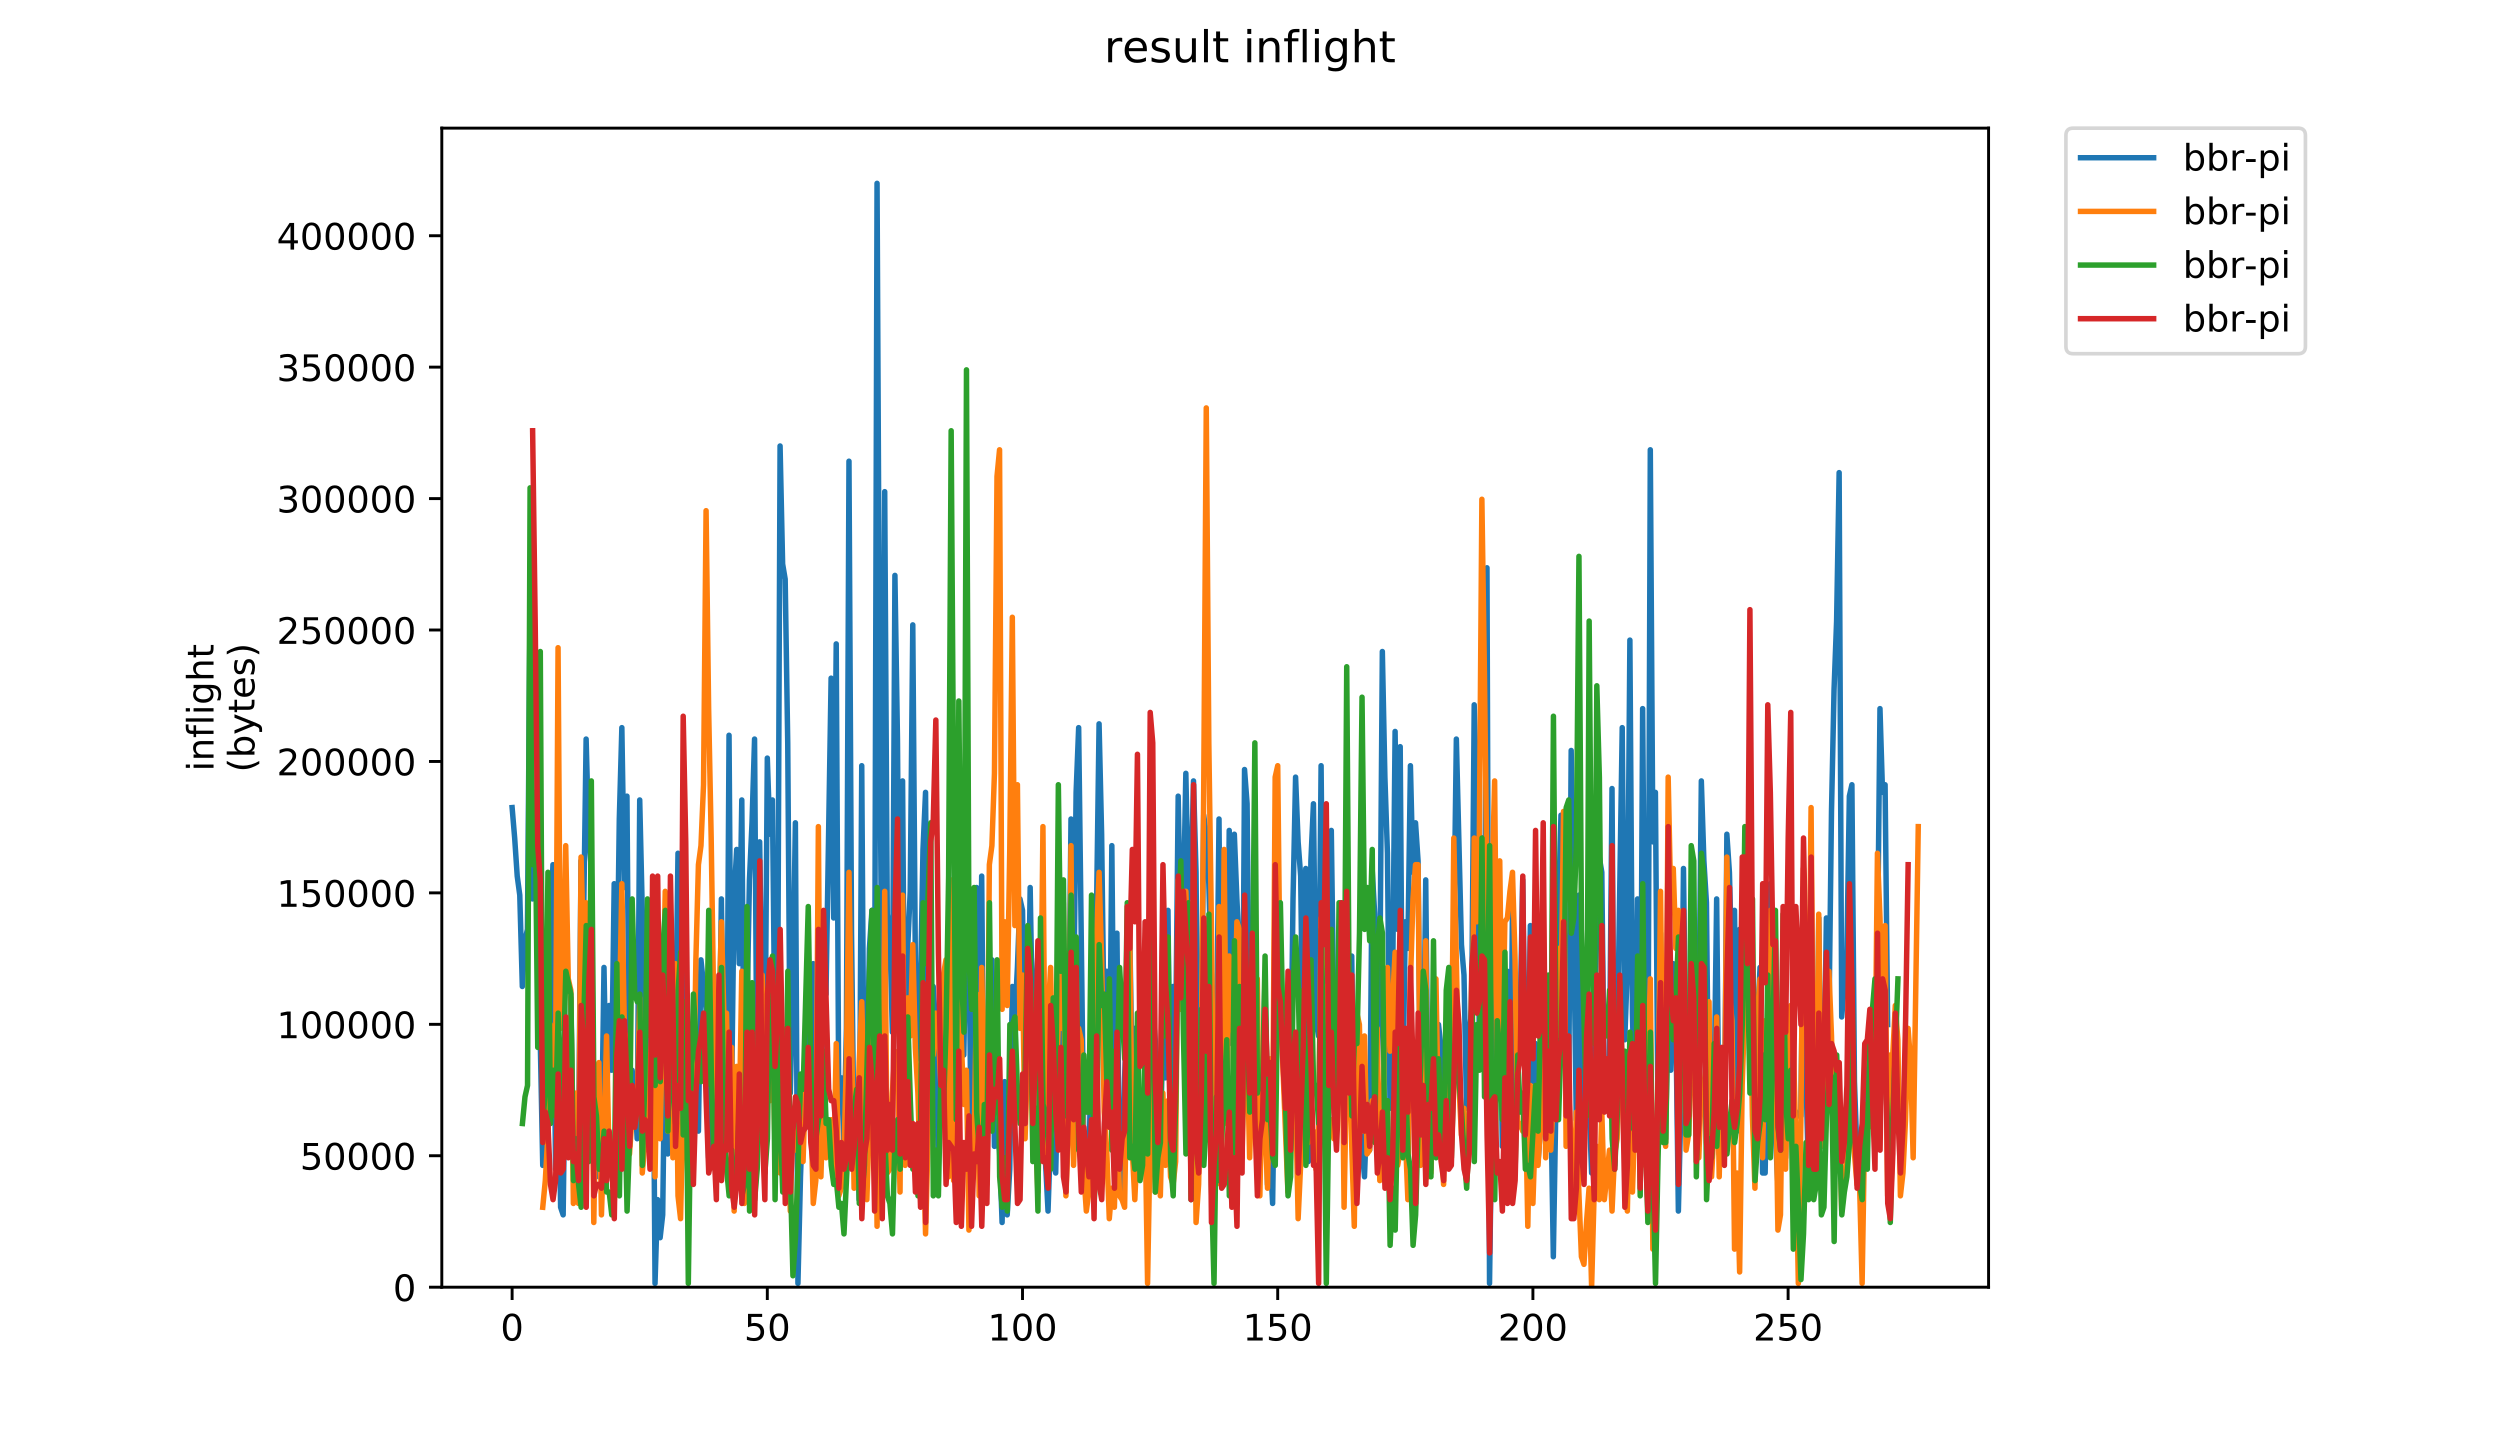 <?xml version="1.0" encoding="utf-8" standalone="no"?>
<!DOCTYPE svg PUBLIC "-//W3C//DTD SVG 1.1//EN"
  "http://www.w3.org/Graphics/SVG/1.1/DTD/svg11.dtd">
<!-- Created with matplotlib (https://matplotlib.org/) -->
<svg height="396pt" version="1.1" viewBox="0 0 684 396" width="684pt" xmlns="http://www.w3.org/2000/svg" xmlns:xlink="http://www.w3.org/1999/xlink">
 <defs>
  <style type="text/css">
*{stroke-linecap:butt;stroke-linejoin:round;}
  </style>
 </defs>
 <g id="figure_1">
  <g id="patch_1">
   <path d="M 0 396 
L 684 396 
L 684 0 
L 0 0 
z
" style="fill:#ffffff;"/>
  </g>
  <g id="axes_1">
   <g id="patch_2">
    <path d="M 120.879 352.174 
L 544.074 352.174 
L 544.074 35.062 
L 120.879 35.062 
z
" style="fill:#ffffff;"/>
   </g>
   <g id="matplotlib.axis_1">
    <g id="xtick_1">
     <g id="line2d_1">
      <defs>
       <path d="M 0 0 
L 0 3.5 
" id="m59716395ee" style="stroke:#000000;stroke-width:0.8;"/>
      </defs>
      <g>
       <use style="stroke:#000000;stroke-width:0.8;" x="140.115" xlink:href="#m59716395ee" y="352.174"/>
      </g>
     </g>
     <g id="text_1">
      <!-- 0 -->
      <defs>
       <path d="M 31.781 66.406 
Q 24.172 66.406 20.328 58.906 
Q 16.5 51.422 16.5 36.375 
Q 16.5 21.391 20.328 13.891 
Q 24.172 6.391 31.781 6.391 
Q 39.453 6.391 43.281 13.891 
Q 47.125 21.391 47.125 36.375 
Q 47.125 51.422 43.281 58.906 
Q 39.453 66.406 31.781 66.406 
z
M 31.781 74.219 
Q 44.047 74.219 50.516 64.516 
Q 56.984 54.828 56.984 36.375 
Q 56.984 17.969 50.516 8.266 
Q 44.047 -1.422 31.781 -1.422 
Q 19.531 -1.422 13.062 8.266 
Q 6.594 17.969 6.594 36.375 
Q 6.594 54.828 13.062 64.516 
Q 19.531 74.219 31.781 74.219 
z
" id="DejaVuSans-48"/>
      </defs>
      <g transform="translate(136.933 366.773)scale(0.1 -0.1)">
       <use xlink:href="#DejaVuSans-48"/>
      </g>
     </g>
    </g>
    <g id="xtick_2">
     <g id="line2d_2">
      <g>
       <use style="stroke:#000000;stroke-width:0.8;" x="209.937" xlink:href="#m59716395ee" y="352.174"/>
      </g>
     </g>
     <g id="text_2">
      <!-- 50 -->
      <defs>
       <path d="M 10.797 72.906 
L 49.516 72.906 
L 49.516 64.594 
L 19.828 64.594 
L 19.828 46.734 
Q 21.969 47.469 24.109 47.828 
Q 26.266 48.188 28.422 48.188 
Q 40.625 48.188 47.75 41.5 
Q 54.891 34.812 54.891 23.391 
Q 54.891 11.625 47.562 5.094 
Q 40.234 -1.422 26.906 -1.422 
Q 22.312 -1.422 17.547 -0.641 
Q 12.797 0.141 7.719 1.703 
L 7.719 11.625 
Q 12.109 9.234 16.797 8.062 
Q 21.484 6.891 26.703 6.891 
Q 35.156 6.891 40.078 11.328 
Q 45.016 15.766 45.016 23.391 
Q 45.016 31 40.078 35.438 
Q 35.156 39.891 26.703 39.891 
Q 22.75 39.891 18.812 39.016 
Q 14.891 38.141 10.797 36.281 
z
" id="DejaVuSans-53"/>
      </defs>
      <g transform="translate(203.574 366.773)scale(0.1 -0.1)">
       <use xlink:href="#DejaVuSans-53"/>
       <use x="63.623" xlink:href="#DejaVuSans-48"/>
      </g>
     </g>
    </g>
    <g id="xtick_3">
     <g id="line2d_3">
      <g>
       <use style="stroke:#000000;stroke-width:0.8;" x="279.759" xlink:href="#m59716395ee" y="352.174"/>
      </g>
     </g>
     <g id="text_3">
      <!-- 100 -->
      <defs>
       <path d="M 12.406 8.297 
L 28.516 8.297 
L 28.516 63.922 
L 10.984 60.406 
L 10.984 69.391 
L 28.422 72.906 
L 38.281 72.906 
L 38.281 8.297 
L 54.391 8.297 
L 54.391 0 
L 12.406 0 
z
" id="DejaVuSans-49"/>
      </defs>
      <g transform="translate(270.215 366.773)scale(0.1 -0.1)">
       <use xlink:href="#DejaVuSans-49"/>
       <use x="63.623" xlink:href="#DejaVuSans-48"/>
       <use x="127.246" xlink:href="#DejaVuSans-48"/>
      </g>
     </g>
    </g>
    <g id="xtick_4">
     <g id="line2d_4">
      <g>
       <use style="stroke:#000000;stroke-width:0.8;" x="349.581" xlink:href="#m59716395ee" y="352.174"/>
      </g>
     </g>
     <g id="text_4">
      <!-- 150 -->
      <g transform="translate(340.038 366.773)scale(0.1 -0.1)">
       <use xlink:href="#DejaVuSans-49"/>
       <use x="63.623" xlink:href="#DejaVuSans-53"/>
       <use x="127.246" xlink:href="#DejaVuSans-48"/>
      </g>
     </g>
    </g>
    <g id="xtick_5">
     <g id="line2d_5">
      <g>
       <use style="stroke:#000000;stroke-width:0.8;" x="419.403" xlink:href="#m59716395ee" y="352.174"/>
      </g>
     </g>
     <g id="text_5">
      <!-- 200 -->
      <defs>
       <path d="M 19.188 8.297 
L 53.609 8.297 
L 53.609 0 
L 7.328 0 
L 7.328 8.297 
Q 12.938 14.109 22.625 23.891 
Q 32.328 33.688 34.812 36.531 
Q 39.547 41.844 41.422 45.531 
Q 43.312 49.219 43.312 52.781 
Q 43.312 58.594 39.234 62.25 
Q 35.156 65.922 28.609 65.922 
Q 23.969 65.922 18.812 64.312 
Q 13.672 62.703 7.812 59.422 
L 7.812 69.391 
Q 13.766 71.781 18.938 73 
Q 24.125 74.219 28.422 74.219 
Q 39.75 74.219 46.484 68.547 
Q 53.219 62.891 53.219 53.422 
Q 53.219 48.922 51.531 44.891 
Q 49.859 40.875 45.406 35.406 
Q 44.188 33.984 37.641 27.219 
Q 31.109 20.453 19.188 8.297 
z
" id="DejaVuSans-50"/>
      </defs>
      <g transform="translate(409.86 366.773)scale(0.1 -0.1)">
       <use xlink:href="#DejaVuSans-50"/>
       <use x="63.623" xlink:href="#DejaVuSans-48"/>
       <use x="127.246" xlink:href="#DejaVuSans-48"/>
      </g>
     </g>
    </g>
    <g id="xtick_6">
     <g id="line2d_6">
      <g>
       <use style="stroke:#000000;stroke-width:0.8;" x="489.226" xlink:href="#m59716395ee" y="352.174"/>
      </g>
     </g>
     <g id="text_6">
      <!-- 250 -->
      <g transform="translate(479.682 366.773)scale(0.1 -0.1)">
       <use xlink:href="#DejaVuSans-50"/>
       <use x="63.623" xlink:href="#DejaVuSans-53"/>
       <use x="127.246" xlink:href="#DejaVuSans-48"/>
      </g>
     </g>
    </g>
   </g>
   <g id="matplotlib.axis_2">
    <g id="ytick_1">
     <g id="line2d_7">
      <defs>
       <path d="M 0 0 
L -3.5 0 
" id="mb47b30e67c" style="stroke:#000000;stroke-width:0.8;"/>
      </defs>
      <g>
       <use style="stroke:#000000;stroke-width:0.8;" x="120.879" xlink:href="#mb47b30e67c" y="352.174"/>
      </g>
     </g>
     <g id="text_7">
      <!-- 0 -->
      <g transform="translate(107.516 355.973)scale(0.1 -0.1)">
       <use xlink:href="#DejaVuSans-48"/>
      </g>
     </g>
    </g>
    <g id="ytick_2">
     <g id="line2d_8">
      <g>
       <use style="stroke:#000000;stroke-width:0.8;" x="120.879" xlink:href="#mb47b30e67c" y="316.214"/>
      </g>
     </g>
     <g id="text_8">
      <!-- 50000 -->
      <g transform="translate(82.066 320.013)scale(0.1 -0.1)">
       <use xlink:href="#DejaVuSans-53"/>
       <use x="63.623" xlink:href="#DejaVuSans-48"/>
       <use x="127.246" xlink:href="#DejaVuSans-48"/>
       <use x="190.869" xlink:href="#DejaVuSans-48"/>
       <use x="254.492" xlink:href="#DejaVuSans-48"/>
      </g>
     </g>
    </g>
    <g id="ytick_3">
     <g id="line2d_9">
      <g>
       <use style="stroke:#000000;stroke-width:0.8;" x="120.879" xlink:href="#mb47b30e67c" y="280.253"/>
      </g>
     </g>
     <g id="text_9">
      <!-- 100000 -->
      <g transform="translate(75.704 284.052)scale(0.1 -0.1)">
       <use xlink:href="#DejaVuSans-49"/>
       <use x="63.623" xlink:href="#DejaVuSans-48"/>
       <use x="127.246" xlink:href="#DejaVuSans-48"/>
       <use x="190.869" xlink:href="#DejaVuSans-48"/>
       <use x="254.492" xlink:href="#DejaVuSans-48"/>
       <use x="318.115" xlink:href="#DejaVuSans-48"/>
      </g>
     </g>
    </g>
    <g id="ytick_4">
     <g id="line2d_10">
      <g>
       <use style="stroke:#000000;stroke-width:0.8;" x="120.879" xlink:href="#mb47b30e67c" y="244.293"/>
      </g>
     </g>
     <g id="text_10">
      <!-- 150000 -->
      <g transform="translate(75.704 248.092)scale(0.1 -0.1)">
       <use xlink:href="#DejaVuSans-49"/>
       <use x="63.623" xlink:href="#DejaVuSans-53"/>
       <use x="127.246" xlink:href="#DejaVuSans-48"/>
       <use x="190.869" xlink:href="#DejaVuSans-48"/>
       <use x="254.492" xlink:href="#DejaVuSans-48"/>
       <use x="318.115" xlink:href="#DejaVuSans-48"/>
      </g>
     </g>
    </g>
    <g id="ytick_5">
     <g id="line2d_11">
      <g>
       <use style="stroke:#000000;stroke-width:0.8;" x="120.879" xlink:href="#mb47b30e67c" y="208.332"/>
      </g>
     </g>
     <g id="text_11">
      <!-- 200000 -->
      <g transform="translate(75.704 212.131)scale(0.1 -0.1)">
       <use xlink:href="#DejaVuSans-50"/>
       <use x="63.623" xlink:href="#DejaVuSans-48"/>
       <use x="127.246" xlink:href="#DejaVuSans-48"/>
       <use x="190.869" xlink:href="#DejaVuSans-48"/>
       <use x="254.492" xlink:href="#DejaVuSans-48"/>
       <use x="318.115" xlink:href="#DejaVuSans-48"/>
      </g>
     </g>
    </g>
    <g id="ytick_6">
     <g id="line2d_12">
      <g>
       <use style="stroke:#000000;stroke-width:0.8;" x="120.879" xlink:href="#mb47b30e67c" y="172.371"/>
      </g>
     </g>
     <g id="text_12">
      <!-- 250000 -->
      <g transform="translate(75.704 176.171)scale(0.1 -0.1)">
       <use xlink:href="#DejaVuSans-50"/>
       <use x="63.623" xlink:href="#DejaVuSans-53"/>
       <use x="127.246" xlink:href="#DejaVuSans-48"/>
       <use x="190.869" xlink:href="#DejaVuSans-48"/>
       <use x="254.492" xlink:href="#DejaVuSans-48"/>
       <use x="318.115" xlink:href="#DejaVuSans-48"/>
      </g>
     </g>
    </g>
    <g id="ytick_7">
     <g id="line2d_13">
      <g>
       <use style="stroke:#000000;stroke-width:0.8;" x="120.879" xlink:href="#mb47b30e67c" y="136.411"/>
      </g>
     </g>
     <g id="text_13">
      <!-- 300000 -->
      <defs>
       <path d="M 40.578 39.312 
Q 47.656 37.797 51.625 33 
Q 55.609 28.219 55.609 21.188 
Q 55.609 10.406 48.188 4.484 
Q 40.766 -1.422 27.094 -1.422 
Q 22.516 -1.422 17.656 -0.516 
Q 12.797 0.391 7.625 2.203 
L 7.625 11.719 
Q 11.719 9.328 16.594 8.109 
Q 21.484 6.891 26.812 6.891 
Q 36.078 6.891 40.938 10.547 
Q 45.797 14.203 45.797 21.188 
Q 45.797 27.641 41.281 31.266 
Q 36.766 34.906 28.719 34.906 
L 20.219 34.906 
L 20.219 43.016 
L 29.109 43.016 
Q 36.375 43.016 40.234 45.922 
Q 44.094 48.828 44.094 54.297 
Q 44.094 59.906 40.109 62.906 
Q 36.141 65.922 28.719 65.922 
Q 24.656 65.922 20.016 65.031 
Q 15.375 64.156 9.812 62.312 
L 9.812 71.094 
Q 15.438 72.656 20.344 73.438 
Q 25.25 74.219 29.594 74.219 
Q 40.828 74.219 47.359 69.109 
Q 53.906 64.016 53.906 55.328 
Q 53.906 49.266 50.438 45.094 
Q 46.969 40.922 40.578 39.312 
z
" id="DejaVuSans-51"/>
      </defs>
      <g transform="translate(75.704 140.21)scale(0.1 -0.1)">
       <use xlink:href="#DejaVuSans-51"/>
       <use x="63.623" xlink:href="#DejaVuSans-48"/>
       <use x="127.246" xlink:href="#DejaVuSans-48"/>
       <use x="190.869" xlink:href="#DejaVuSans-48"/>
       <use x="254.492" xlink:href="#DejaVuSans-48"/>
       <use x="318.115" xlink:href="#DejaVuSans-48"/>
      </g>
     </g>
    </g>
    <g id="ytick_8">
     <g id="line2d_14">
      <g>
       <use style="stroke:#000000;stroke-width:0.8;" x="120.879" xlink:href="#mb47b30e67c" y="100.45"/>
      </g>
     </g>
     <g id="text_14">
      <!-- 350000 -->
      <g transform="translate(75.704 104.25)scale(0.1 -0.1)">
       <use xlink:href="#DejaVuSans-51"/>
       <use x="63.623" xlink:href="#DejaVuSans-53"/>
       <use x="127.246" xlink:href="#DejaVuSans-48"/>
       <use x="190.869" xlink:href="#DejaVuSans-48"/>
       <use x="254.492" xlink:href="#DejaVuSans-48"/>
       <use x="318.115" xlink:href="#DejaVuSans-48"/>
      </g>
     </g>
    </g>
    <g id="ytick_9">
     <g id="line2d_15">
      <g>
       <use style="stroke:#000000;stroke-width:0.8;" x="120.879" xlink:href="#mb47b30e67c" y="64.49"/>
      </g>
     </g>
     <g id="text_15">
      <!-- 400000 -->
      <defs>
       <path d="M 37.797 64.312 
L 12.891 25.391 
L 37.797 25.391 
z
M 35.203 72.906 
L 47.609 72.906 
L 47.609 25.391 
L 58.016 25.391 
L 58.016 17.188 
L 47.609 17.188 
L 47.609 0 
L 37.797 0 
L 37.797 17.188 
L 4.891 17.188 
L 4.891 26.703 
z
" id="DejaVuSans-52"/>
      </defs>
      <g transform="translate(75.704 68.289)scale(0.1 -0.1)">
       <use xlink:href="#DejaVuSans-52"/>
       <use x="63.623" xlink:href="#DejaVuSans-48"/>
       <use x="127.246" xlink:href="#DejaVuSans-48"/>
       <use x="190.869" xlink:href="#DejaVuSans-48"/>
       <use x="254.492" xlink:href="#DejaVuSans-48"/>
       <use x="318.115" xlink:href="#DejaVuSans-48"/>
      </g>
     </g>
    </g>
    <g id="text_16">
     <!-- inflight -->
     <defs>
      <path d="M 9.422 54.688 
L 18.406 54.688 
L 18.406 0 
L 9.422 0 
z
M 9.422 75.984 
L 18.406 75.984 
L 18.406 64.594 
L 9.422 64.594 
z
" id="DejaVuSans-105"/>
      <path d="M 54.891 33.016 
L 54.891 0 
L 45.906 0 
L 45.906 32.719 
Q 45.906 40.484 42.875 44.328 
Q 39.844 48.188 33.797 48.188 
Q 26.516 48.188 22.312 43.547 
Q 18.109 38.922 18.109 30.906 
L 18.109 0 
L 9.078 0 
L 9.078 54.688 
L 18.109 54.688 
L 18.109 46.188 
Q 21.344 51.125 25.703 53.562 
Q 30.078 56 35.797 56 
Q 45.219 56 50.047 50.172 
Q 54.891 44.344 54.891 33.016 
z
" id="DejaVuSans-110"/>
      <path d="M 37.109 75.984 
L 37.109 68.5 
L 28.516 68.5 
Q 23.688 68.5 21.797 66.547 
Q 19.922 64.594 19.922 59.516 
L 19.922 54.688 
L 34.719 54.688 
L 34.719 47.703 
L 19.922 47.703 
L 19.922 0 
L 10.891 0 
L 10.891 47.703 
L 2.297 47.703 
L 2.297 54.688 
L 10.891 54.688 
L 10.891 58.5 
Q 10.891 67.625 15.141 71.797 
Q 19.391 75.984 28.609 75.984 
z
" id="DejaVuSans-102"/>
      <path d="M 9.422 75.984 
L 18.406 75.984 
L 18.406 0 
L 9.422 0 
z
" id="DejaVuSans-108"/>
      <path d="M 45.406 27.984 
Q 45.406 37.75 41.375 43.109 
Q 37.359 48.484 30.078 48.484 
Q 22.859 48.484 18.828 43.109 
Q 14.797 37.75 14.797 27.984 
Q 14.797 18.266 18.828 12.891 
Q 22.859 7.516 30.078 7.516 
Q 37.359 7.516 41.375 12.891 
Q 45.406 18.266 45.406 27.984 
z
M 54.391 6.781 
Q 54.391 -7.172 48.188 -13.984 
Q 42 -20.797 29.203 -20.797 
Q 24.469 -20.797 20.266 -20.094 
Q 16.062 -19.391 12.109 -17.922 
L 12.109 -9.188 
Q 16.062 -11.328 19.922 -12.344 
Q 23.781 -13.375 27.781 -13.375 
Q 36.625 -13.375 41.016 -8.766 
Q 45.406 -4.156 45.406 5.172 
L 45.406 9.625 
Q 42.625 4.781 38.281 2.391 
Q 33.938 0 27.875 0 
Q 17.828 0 11.672 7.656 
Q 5.516 15.328 5.516 27.984 
Q 5.516 40.672 11.672 48.328 
Q 17.828 56 27.875 56 
Q 33.938 56 38.281 53.609 
Q 42.625 51.219 45.406 46.391 
L 45.406 54.688 
L 54.391 54.688 
z
" id="DejaVuSans-103"/>
      <path d="M 54.891 33.016 
L 54.891 0 
L 45.906 0 
L 45.906 32.719 
Q 45.906 40.484 42.875 44.328 
Q 39.844 48.188 33.797 48.188 
Q 26.516 48.188 22.312 43.547 
Q 18.109 38.922 18.109 30.906 
L 18.109 0 
L 9.078 0 
L 9.078 75.984 
L 18.109 75.984 
L 18.109 46.188 
Q 21.344 51.125 25.703 53.562 
Q 30.078 56 35.797 56 
Q 45.219 56 50.047 50.172 
Q 54.891 44.344 54.891 33.016 
z
" id="DejaVuSans-104"/>
      <path d="M 18.312 70.219 
L 18.312 54.688 
L 36.812 54.688 
L 36.812 47.703 
L 18.312 47.703 
L 18.312 18.016 
Q 18.312 11.328 20.141 9.422 
Q 21.969 7.516 27.594 7.516 
L 36.812 7.516 
L 36.812 0 
L 27.594 0 
Q 17.188 0 13.234 3.875 
Q 9.281 7.766 9.281 18.016 
L 9.281 47.703 
L 2.688 47.703 
L 2.688 54.688 
L 9.281 54.688 
L 9.281 70.219 
z
" id="DejaVuSans-116"/>
     </defs>
     <g transform="translate(58.426 211.018)rotate(-90)scale(0.1 -0.1)">
      <use xlink:href="#DejaVuSans-105"/>
      <use x="27.783" xlink:href="#DejaVuSans-110"/>
      <use x="91.162" xlink:href="#DejaVuSans-102"/>
      <use x="126.367" xlink:href="#DejaVuSans-108"/>
      <use x="154.15" xlink:href="#DejaVuSans-105"/>
      <use x="181.934" xlink:href="#DejaVuSans-103"/>
      <use x="245.41" xlink:href="#DejaVuSans-104"/>
      <use x="308.789" xlink:href="#DejaVuSans-116"/>
     </g>
     <!-- (bytes) -->
     <defs>
      <path d="M 31 75.875 
Q 24.469 64.656 21.281 53.656 
Q 18.109 42.672 18.109 31.391 
Q 18.109 20.125 21.312 9.062 
Q 24.516 -2 31 -13.188 
L 23.188 -13.188 
Q 15.875 -1.703 12.234 9.375 
Q 8.594 20.453 8.594 31.391 
Q 8.594 42.281 12.203 53.312 
Q 15.828 64.359 23.188 75.875 
z
" id="DejaVuSans-40"/>
      <path d="M 48.688 27.297 
Q 48.688 37.203 44.609 42.844 
Q 40.531 48.484 33.406 48.484 
Q 26.266 48.484 22.188 42.844 
Q 18.109 37.203 18.109 27.297 
Q 18.109 17.391 22.188 11.75 
Q 26.266 6.109 33.406 6.109 
Q 40.531 6.109 44.609 11.75 
Q 48.688 17.391 48.688 27.297 
z
M 18.109 46.391 
Q 20.953 51.266 25.266 53.625 
Q 29.594 56 35.594 56 
Q 45.562 56 51.781 48.094 
Q 58.016 40.188 58.016 27.297 
Q 58.016 14.406 51.781 6.484 
Q 45.562 -1.422 35.594 -1.422 
Q 29.594 -1.422 25.266 0.953 
Q 20.953 3.328 18.109 8.203 
L 18.109 0 
L 9.078 0 
L 9.078 75.984 
L 18.109 75.984 
z
" id="DejaVuSans-98"/>
      <path d="M 32.172 -5.078 
Q 28.375 -14.844 24.75 -17.812 
Q 21.141 -20.797 15.094 -20.797 
L 7.906 -20.797 
L 7.906 -13.281 
L 13.188 -13.281 
Q 16.891 -13.281 18.938 -11.516 
Q 21 -9.766 23.484 -3.219 
L 25.094 0.875 
L 2.984 54.688 
L 12.5 54.688 
L 29.594 11.922 
L 46.688 54.688 
L 56.203 54.688 
z
" id="DejaVuSans-121"/>
      <path d="M 56.203 29.594 
L 56.203 25.203 
L 14.891 25.203 
Q 15.484 15.922 20.484 11.062 
Q 25.484 6.203 34.422 6.203 
Q 39.594 6.203 44.453 7.469 
Q 49.312 8.734 54.109 11.281 
L 54.109 2.781 
Q 49.266 0.734 44.188 -0.344 
Q 39.109 -1.422 33.891 -1.422 
Q 20.797 -1.422 13.156 6.188 
Q 5.516 13.812 5.516 26.812 
Q 5.516 40.234 12.766 48.109 
Q 20.016 56 32.328 56 
Q 43.359 56 49.781 48.891 
Q 56.203 41.797 56.203 29.594 
z
M 47.219 32.234 
Q 47.125 39.594 43.094 43.984 
Q 39.062 48.391 32.422 48.391 
Q 24.906 48.391 20.391 44.141 
Q 15.875 39.891 15.188 32.172 
z
" id="DejaVuSans-101"/>
      <path d="M 44.281 53.078 
L 44.281 44.578 
Q 40.484 46.531 36.375 47.5 
Q 32.281 48.484 27.875 48.484 
Q 21.188 48.484 17.844 46.438 
Q 14.5 44.391 14.5 40.281 
Q 14.5 37.156 16.891 35.375 
Q 19.281 33.594 26.516 31.984 
L 29.594 31.297 
Q 39.156 29.25 43.188 25.516 
Q 47.219 21.781 47.219 15.094 
Q 47.219 7.469 41.188 3.016 
Q 35.156 -1.422 24.609 -1.422 
Q 20.219 -1.422 15.453 -0.562 
Q 10.688 0.297 5.422 2 
L 5.422 11.281 
Q 10.406 8.688 15.234 7.391 
Q 20.062 6.109 24.812 6.109 
Q 31.156 6.109 34.562 8.281 
Q 37.984 10.453 37.984 14.406 
Q 37.984 18.062 35.516 20.016 
Q 33.062 21.969 24.703 23.781 
L 21.578 24.516 
Q 13.234 26.266 9.516 29.906 
Q 5.812 33.547 5.812 39.891 
Q 5.812 47.609 11.281 51.797 
Q 16.75 56 26.812 56 
Q 31.781 56 36.172 55.266 
Q 40.578 54.547 44.281 53.078 
z
" id="DejaVuSans-115"/>
      <path d="M 8.016 75.875 
L 15.828 75.875 
Q 23.141 64.359 26.781 53.312 
Q 30.422 42.281 30.422 31.391 
Q 30.422 20.453 26.781 9.375 
Q 23.141 -1.703 15.828 -13.188 
L 8.016 -13.188 
Q 14.5 -2 17.703 9.062 
Q 20.906 20.125 20.906 31.391 
Q 20.906 42.672 17.703 53.656 
Q 14.5 64.656 8.016 75.875 
z
" id="DejaVuSans-41"/>
     </defs>
     <g transform="translate(69.624 211.295)rotate(-90)scale(0.1 -0.1)">
      <use xlink:href="#DejaVuSans-40"/>
      <use x="39.014" xlink:href="#DejaVuSans-98"/>
      <use x="102.49" xlink:href="#DejaVuSans-121"/>
      <use x="161.67" xlink:href="#DejaVuSans-116"/>
      <use x="200.879" xlink:href="#DejaVuSans-101"/>
      <use x="262.402" xlink:href="#DejaVuSans-115"/>
      <use x="314.502" xlink:href="#DejaVuSans-41"/>
     </g>
    </g>
   </g>
   <g id="line2d_16">
    <path clip-path="url(#p9cc798a143)" d="M 140.115 220.956 
L 140.813 229.287 
L 141.511 239.701 
L 142.209 244.908 
L 142.908 269.902 
L 143.606 257.405 
L 144.304 254.281 
L 145.002 168.885 
L 145.701 245.95 
L 146.399 216.79 
L 147.097 249.074 
L 148.493 318.849 
L 149.192 301.145 
L 149.89 301.145 
L 150.588 255.322 
L 151.286 236.577 
L 151.985 319.89 
L 152.683 281.358 
L 153.381 330.304 
L 154.079 332.387 
L 154.777 279.275 
L 155.476 299.062 
L 156.174 273.026 
L 156.872 314.683 
L 157.57 320.932 
L 158.269 316.766 
L 158.967 235.535 
L 159.665 252.198 
L 160.363 202.21 
L 161.061 228.245 
L 161.76 237.618 
L 162.458 319.89 
L 163.156 317.807 
L 163.854 321.973 
L 164.553 313.642 
L 165.251 264.695 
L 165.949 303.228 
L 166.647 275.109 
L 167.345 292.813 
L 168.044 241.784 
L 168.742 276.151 
L 169.44 224.08 
L 170.138 199.086 
L 170.837 242.825 
L 171.535 217.831 
L 172.233 306.352 
L 172.931 292.813 
L 173.629 299.062 
L 174.328 311.559 
L 175.026 218.873 
L 175.724 249.074 
L 176.422 314.683 
L 177.12 273.026 
L 177.819 316.766 
L 178.517 252.198 
L 179.215 351.133 
L 179.913 328.222 
L 180.612 338.636 
L 181.31 332.387 
L 182.008 279.275 
L 182.706 315.725 
L 184.103 270.944 
L 184.801 285.523 
L 185.499 233.453 
L 186.197 278.234 
L 186.896 229.287 
L 187.594 279.275 
L 188.292 308.435 
L 188.99 307.393 
L 189.688 294.896 
L 190.387 285.523 
L 191.085 309.476 
L 191.783 262.612 
L 193.18 276.151 
L 193.878 316.766 
L 194.576 301.145 
L 195.274 309.476 
L 195.972 312.6 
L 196.671 299.062 
L 197.369 245.95 
L 198.067 302.186 
L 198.765 313.642 
L 199.464 201.169 
L 200.162 299.062 
L 200.86 244.908 
L 201.558 232.411 
L 202.256 263.654 
L 202.955 218.873 
L 203.653 308.435 
L 204.351 278.234 
L 205.049 240.742 
L 205.748 225.121 
L 206.446 202.21 
L 207.144 303.228 
L 207.842 230.328 
L 208.54 279.275 
L 209.239 298.02 
L 209.937 207.417 
L 210.635 228.245 
L 211.333 218.873 
L 212.032 286.565 
L 212.73 287.606 
L 213.428 122.021 
L 214.126 154.305 
L 214.824 158.47 
L 215.523 203.251 
L 216.221 299.062 
L 216.919 269.902 
L 217.617 225.121 
L 218.316 351.133 
L 219.014 321.973 
L 221.108 264.695 
L 221.807 295.938 
L 222.505 263.654 
L 223.203 317.807 
L 223.901 260.529 
L 224.6 314.683 
L 225.298 255.322 
L 225.996 271.985 
L 227.392 185.547 
L 228.091 251.157 
L 228.789 176.175 
L 229.487 302.186 
L 230.185 294.896 
L 230.884 312.6 
L 231.582 281.358 
L 232.28 126.187 
L 232.978 255.322 
L 233.676 314.683 
L 234.375 302.186 
L 235.073 328.222 
L 235.771 209.5 
L 236.469 314.683 
L 237.168 299.062 
L 237.866 259.488 
L 238.564 249.074 
L 239.262 293.855 
L 239.96 50.163 
L 240.659 190.754 
L 241.357 283.441 
L 242.055 134.518 
L 242.753 250.115 
L 243.452 255.322 
L 244.15 282.399 
L 244.848 157.429 
L 245.546 202.21 
L 246.244 296.979 
L 246.943 213.666 
L 247.641 308.435 
L 248.339 259.488 
L 249.037 243.867 
L 249.736 170.968 
L 250.434 262.612 
L 251.132 289.689 
L 251.83 270.944 
L 252.528 232.411 
L 253.227 216.79 
L 253.925 299.062 
L 254.623 273.026 
L 255.321 269.902 
L 256.02 281.358 
L 256.718 318.849 
L 257.416 271.985 
L 258.114 270.944 
L 258.812 290.731 
L 259.511 320.932 
L 260.209 305.31 
L 260.907 311.559 
L 261.605 304.269 
L 262.304 275.109 
L 263.002 267.819 
L 263.7 288.648 
L 264.398 246.991 
L 265.096 254.281 
L 265.795 321.973 
L 266.493 301.145 
L 267.191 242.825 
L 267.889 303.228 
L 268.588 239.701 
L 269.286 317.807 
L 269.984 285.523 
L 270.682 296.979 
L 271.38 262.612 
L 272.079 313.642 
L 272.777 311.559 
L 273.475 314.683 
L 274.173 334.47 
L 274.872 295.938 
L 275.57 332.387 
L 276.268 319.89 
L 276.966 269.902 
L 277.664 278.234 
L 278.363 264.695 
L 279.061 245.95 
L 279.759 249.074 
L 280.457 292.813 
L 281.156 290.731 
L 281.854 242.825 
L 282.552 283.441 
L 283.25 274.068 
L 283.948 261.571 
L 284.647 307.393 
L 285.345 253.239 
L 286.043 317.807 
L 286.741 331.346 
L 287.44 310.517 
L 288.138 317.807 
L 288.836 320.932 
L 289.534 291.772 
L 290.232 271.985 
L 290.931 268.861 
L 291.629 314.683 
L 292.327 289.689 
L 293.025 224.08 
L 293.724 277.192 
L 294.422 216.79 
L 295.12 199.086 
L 296.516 311.559 
L 297.215 317.807 
L 297.913 323.014 
L 298.611 278.234 
L 299.309 281.358 
L 300.008 249.074 
L 300.706 198.044 
L 301.404 228.245 
L 302.102 283.441 
L 302.8 265.737 
L 303.499 305.31 
L 304.197 231.37 
L 304.895 307.393 
L 305.593 255.322 
L 306.292 323.014 
L 306.99 327.18 
L 307.688 294.896 
L 308.386 276.151 
L 309.084 254.281 
L 309.783 296.979 
L 310.481 281.358 
L 311.179 308.435 
L 311.877 319.89 
L 312.576 308.435 
L 313.274 311.559 
L 313.972 318.849 
L 314.67 293.855 
L 315.368 276.151 
L 316.067 284.482 
L 316.765 324.056 
L 317.463 311.559 
L 318.161 283.441 
L 318.86 294.896 
L 319.558 249.074 
L 320.256 315.725 
L 320.954 269.902 
L 321.652 284.482 
L 322.351 217.831 
L 323.049 256.364 
L 323.747 249.074 
L 324.445 211.583 
L 325.144 245.95 
L 325.842 243.867 
L 326.54 213.666 
L 327.238 238.66 
L 327.936 318.849 
L 328.635 290.731 
L 329.333 223.038 
L 330.031 228.245 
L 330.729 241.784 
L 331.428 266.778 
L 332.126 307.393 
L 332.824 287.606 
L 333.522 224.08 
L 334.22 314.683 
L 334.919 241.784 
L 335.617 300.103 
L 336.315 227.204 
L 337.013 285.523 
L 337.712 228.245 
L 338.41 245.95 
L 339.108 260.529 
L 339.806 315.725 
L 340.504 210.541 
L 341.203 219.914 
L 341.901 287.606 
L 342.599 281.358 
L 343.297 262.612 
L 343.996 301.145 
L 344.694 298.02 
L 345.392 312.6 
L 346.09 266.778 
L 346.788 324.056 
L 347.487 314.683 
L 348.185 329.263 
L 348.883 283.441 
L 349.581 259.488 
L 350.28 275.109 
L 350.978 286.565 
L 351.676 293.855 
L 352.374 321.973 
L 353.072 301.145 
L 353.771 245.95 
L 354.469 212.624 
L 355.167 230.328 
L 355.865 239.701 
L 356.564 295.938 
L 357.262 237.618 
L 357.96 317.807 
L 358.658 235.535 
L 359.356 219.914 
L 360.055 279.275 
L 360.753 283.441 
L 361.451 209.5 
L 362.149 283.441 
L 362.848 243.867 
L 363.546 303.228 
L 364.244 227.204 
L 364.942 278.234 
L 365.64 292.813 
L 366.339 263.654 
L 367.037 246.991 
L 367.735 308.435 
L 368.433 231.37 
L 369.131 303.228 
L 369.83 261.571 
L 370.528 314.683 
L 371.226 300.103 
L 371.924 298.02 
L 372.623 313.642 
L 373.321 321.973 
L 374.019 303.228 
L 374.717 314.683 
L 375.415 237.618 
L 376.114 250.115 
L 376.812 291.772 
L 377.51 270.944 
L 378.208 178.257 
L 378.907 212.624 
L 379.605 233.453 
L 380.303 303.228 
L 381.001 270.944 
L 381.699 200.127 
L 382.398 254.281 
L 383.096 204.293 
L 383.794 301.145 
L 384.492 252.198 
L 385.191 259.488 
L 385.889 209.5 
L 386.587 238.66 
L 387.285 225.121 
L 387.983 235.535 
L 388.682 306.352 
L 389.38 301.145 
L 390.078 240.742 
L 390.776 311.559 
L 391.475 319.89 
L 392.173 298.02 
L 392.871 311.559 
L 393.569 280.316 
L 394.267 286.565 
L 394.966 306.352 
L 395.664 293.855 
L 396.362 302.186 
L 397.06 274.068 
L 397.759 255.322 
L 398.457 202.21 
L 399.853 258.447 
L 400.551 266.778 
L 401.25 303.228 
L 401.948 283.441 
L 402.646 276.151 
L 403.344 192.837 
L 404.043 216.79 
L 404.741 283.441 
L 405.439 229.287 
L 406.137 267.819 
L 406.835 155.346 
L 407.534 351.133 
L 408.232 300.103 
L 408.93 264.695 
L 409.628 299.062 
L 410.327 257.405 
L 411.025 313.642 
L 411.723 282.399 
L 412.421 265.737 
L 413.119 326.139 
L 413.818 246.991 
L 414.516 310.517 
L 415.214 280.316 
L 415.912 279.275 
L 416.611 240.742 
L 417.309 289.689 
L 418.007 300.103 
L 418.705 253.239 
L 419.403 295.938 
L 420.102 285.523 
L 420.8 317.807 
L 421.498 308.435 
L 422.196 254.281 
L 422.895 308.435 
L 423.593 300.103 
L 424.291 300.103 
L 424.989 343.843 
L 425.687 302.186 
L 426.386 249.074 
L 427.084 223.038 
L 427.782 237.618 
L 428.48 294.896 
L 429.179 300.103 
L 429.877 205.334 
L 431.273 306.352 
L 431.971 244.908 
L 432.67 298.02 
L 433.368 312.6 
L 434.066 288.648 
L 434.764 302.186 
L 435.463 320.932 
L 436.161 274.068 
L 436.859 256.364 
L 437.557 234.494 
L 438.255 238.66 
L 438.954 302.186 
L 439.652 299.062 
L 440.35 290.731 
L 441.048 215.748 
L 441.747 318.849 
L 442.445 289.689 
L 443.841 199.086 
L 444.539 284.482 
L 445.238 264.695 
L 445.936 175.133 
L 446.634 277.192 
L 447.332 307.393 
L 448.031 245.95 
L 448.729 316.766 
L 449.427 193.879 
L 450.125 285.523 
L 450.823 315.725 
L 451.522 123.062 
L 452.22 230.328 
L 452.918 216.79 
L 453.616 305.31 
L 454.315 255.322 
L 455.013 308.435 
L 455.711 311.559 
L 456.409 271.985 
L 457.107 292.813 
L 457.806 263.654 
L 458.504 279.275 
L 459.202 331.346 
L 459.9 302.186 
L 460.599 237.618 
L 461.297 294.896 
L 461.995 300.103 
L 462.693 284.482 
L 463.391 258.447 
L 464.09 268.861 
L 464.788 281.358 
L 465.486 213.666 
L 466.184 235.535 
L 466.883 246.991 
L 467.581 313.642 
L 468.279 316.766 
L 468.977 298.02 
L 469.675 245.95 
L 470.374 315.725 
L 471.072 292.813 
L 471.77 314.683 
L 472.468 228.245 
L 473.167 238.66 
L 473.865 265.737 
L 474.563 249.074 
L 475.261 309.476 
L 475.959 254.281 
L 476.658 286.565 
L 477.356 257.405 
L 478.054 275.109 
L 478.752 255.322 
L 479.451 298.02 
L 480.149 311.559 
L 480.847 279.275 
L 481.545 264.695 
L 482.243 320.932 
L 482.942 320.932 
L 484.338 241.784 
L 485.036 299.062 
L 485.735 310.517 
L 486.433 324.056 
L 487.131 300.103 
L 488.527 316.766 
L 489.226 284.482 
L 489.924 286.565 
L 490.622 303.228 
L 492.019 305.31 
L 492.717 305.31 
L 493.415 242.825 
L 494.113 294.896 
L 494.811 321.973 
L 495.51 262.612 
L 496.208 325.097 
L 496.906 325.097 
L 497.604 251.157 
L 498.303 313.642 
L 499.001 300.103 
L 499.699 251.157 
L 500.397 279.275 
L 501.095 221.997 
L 501.794 188.672 
L 502.492 169.926 
L 503.19 129.311 
L 503.888 278.234 
L 505.285 261.571 
L 505.983 217.831 
L 506.681 214.707 
L 507.379 295.938 
L 508.078 315.725 
L 508.776 311.559 
L 509.474 311.559 
L 510.172 299.062 
L 510.871 295.938 
L 511.569 289.689 
L 512.267 289.689 
L 512.965 290.731 
L 513.663 261.571 
L 514.362 193.879 
L 515.06 216.79 
L 515.758 214.707 
L 516.456 280.316 
L 516.456 280.316 
" style="fill:none;stroke:#1f77b4;stroke-linecap:square;stroke-width:1.5;"/>
   </g>
   <g id="line2d_17">
    <path clip-path="url(#p9cc798a143)" d="M 148.496 330.304 
L 149.194 323.014 
L 149.893 310.517 
L 150.591 280.316 
L 151.289 301.145 
L 151.987 294.896 
L 152.686 177.216 
L 153.384 281.358 
L 154.082 269.902 
L 154.78 231.37 
L 155.478 267.819 
L 156.177 270.944 
L 156.875 329.263 
L 157.573 299.062 
L 158.271 329.263 
L 158.97 234.494 
L 159.668 259.488 
L 160.366 246.991 
L 161.064 269.902 
L 161.762 266.778 
L 162.461 334.47 
L 163.159 292.813 
L 163.857 290.731 
L 164.555 332.387 
L 165.254 310.517 
L 165.952 283.441 
L 166.65 317.807 
L 167.348 318.849 
L 168.046 329.263 
L 168.745 310.517 
L 169.443 279.275 
L 170.141 241.784 
L 170.839 282.399 
L 171.538 285.523 
L 172.236 315.725 
L 172.934 305.31 
L 173.632 304.269 
L 174.33 304.269 
L 175.029 273.026 
L 175.727 320.932 
L 176.425 312.6 
L 177.123 288.648 
L 177.822 292.813 
L 178.52 280.316 
L 179.218 321.973 
L 179.916 278.234 
L 180.614 311.559 
L 182.011 243.867 
L 182.709 309.476 
L 183.407 283.441 
L 184.106 316.766 
L 184.804 263.654 
L 185.502 327.18 
L 186.2 333.429 
L 186.898 302.186 
L 187.597 299.062 
L 188.295 326.139 
L 188.993 301.145 
L 189.691 307.393 
L 190.39 262.612 
L 191.088 236.577 
L 191.786 231.37 
L 192.484 214.707 
L 193.182 139.725 
L 193.881 193.879 
L 194.579 229.287 
L 195.975 321.973 
L 196.674 279.275 
L 197.372 252.198 
L 198.07 278.234 
L 198.768 277.192 
L 199.466 311.559 
L 200.165 286.565 
L 200.863 331.346 
L 201.561 291.772 
L 202.259 307.393 
L 202.958 265.737 
L 203.656 329.263 
L 204.354 311.559 
L 205.052 325.097 
L 205.75 278.234 
L 206.449 305.31 
L 207.147 313.642 
L 207.845 284.482 
L 208.543 266.778 
L 209.241 299.062 
L 209.94 291.772 
L 210.638 301.145 
L 211.336 268.861 
L 212.034 314.683 
L 212.733 308.435 
L 213.431 320.932 
L 214.129 281.358 
L 214.827 301.145 
L 215.525 308.435 
L 216.224 331.346 
L 216.922 303.228 
L 217.62 314.683 
L 218.318 312.6 
L 219.017 313.642 
L 219.715 317.807 
L 220.413 295.938 
L 221.111 303.228 
L 221.809 303.228 
L 222.508 329.263 
L 223.206 323.014 
L 223.904 226.163 
L 224.602 321.973 
L 225.301 298.02 
L 225.999 316.766 
L 226.697 312.6 
L 227.395 306.352 
L 228.093 323.014 
L 228.792 285.523 
L 229.49 327.18 
L 230.188 325.097 
L 230.886 316.766 
L 231.585 289.689 
L 232.283 238.66 
L 233.679 325.097 
L 234.377 314.683 
L 235.076 290.731 
L 235.774 274.068 
L 237.17 328.222 
L 237.869 306.352 
L 238.567 289.689 
L 239.265 253.239 
L 239.963 335.511 
L 240.661 289.689 
L 241.36 331.346 
L 242.058 243.867 
L 242.756 320.932 
L 243.454 319.89 
L 244.153 299.062 
L 244.851 287.606 
L 245.549 291.772 
L 246.247 326.139 
L 246.945 244.908 
L 247.644 318.849 
L 248.342 273.026 
L 249.04 283.441 
L 249.738 258.447 
L 250.437 286.565 
L 251.135 299.062 
L 251.833 321.973 
L 252.531 308.435 
L 253.229 337.594 
L 254.626 285.523 
L 255.324 288.648 
L 256.022 277.192 
L 256.721 282.399 
L 257.419 296.979 
L 258.117 266.778 
L 258.815 262.612 
L 259.513 321.973 
L 260.212 240.742 
L 260.91 323.014 
L 261.608 313.642 
L 262.306 256.364 
L 263.005 284.482 
L 263.703 302.186 
L 264.401 292.813 
L 265.099 336.553 
L 266.496 313.642 
L 267.194 271.985 
L 267.892 327.18 
L 268.59 264.695 
L 269.289 300.103 
L 269.987 324.056 
L 270.685 236.577 
L 271.383 231.37 
L 272.081 211.583 
L 272.78 130.352 
L 273.478 123.062 
L 274.176 276.151 
L 274.874 252.198 
L 275.573 275.109 
L 276.271 232.411 
L 276.969 168.885 
L 277.667 253.239 
L 278.365 214.707 
L 279.064 281.358 
L 279.762 266.778 
L 280.46 311.559 
L 281.857 266.778 
L 282.555 311.559 
L 283.253 303.228 
L 283.951 326.139 
L 284.649 292.813 
L 285.348 226.163 
L 286.046 316.766 
L 286.744 278.234 
L 287.442 264.695 
L 288.141 303.228 
L 288.839 303.228 
L 289.537 280.316 
L 290.235 281.358 
L 290.933 246.991 
L 291.632 327.18 
L 292.33 309.476 
L 293.028 231.37 
L 293.726 318.849 
L 294.425 298.02 
L 295.123 281.358 
L 295.821 284.482 
L 296.519 320.932 
L 297.217 331.346 
L 297.916 326.139 
L 298.614 310.517 
L 299.312 309.476 
L 300.01 256.364 
L 300.709 238.66 
L 301.407 262.612 
L 302.105 304.269 
L 302.803 314.683 
L 303.501 333.429 
L 304.2 325.097 
L 304.898 330.304 
L 305.596 304.269 
L 306.294 327.18 
L 306.993 328.222 
L 307.691 330.304 
L 308.389 288.648 
L 309.087 254.281 
L 309.785 314.683 
L 310.484 328.222 
L 311.182 312.6 
L 311.88 321.973 
L 312.578 315.725 
L 313.277 306.352 
L 313.975 351.133 
L 314.673 311.559 
L 315.371 288.648 
L 316.069 326.139 
L 316.768 294.896 
L 317.466 327.18 
L 318.164 299.062 
L 318.862 318.849 
L 319.561 301.145 
L 320.259 321.973 
L 320.957 324.056 
L 321.655 317.807 
L 322.353 240.742 
L 323.052 276.151 
L 323.75 267.819 
L 324.448 243.867 
L 325.146 266.778 
L 325.845 275.109 
L 326.543 267.819 
L 327.241 334.47 
L 327.939 324.056 
L 328.637 290.731 
L 329.336 215.748 
L 330.034 111.607 
L 330.732 203.251 
L 331.43 252.198 
L 332.129 316.766 
L 332.827 324.056 
L 333.525 248.032 
L 334.223 320.932 
L 334.921 232.411 
L 335.62 307.393 
L 336.318 261.571 
L 337.016 277.192 
L 337.714 284.482 
L 338.413 252.198 
L 339.111 254.281 
L 339.809 316.766 
L 340.507 287.606 
L 341.205 286.565 
L 341.904 316.766 
L 342.602 293.855 
L 343.3 294.896 
L 343.998 267.819 
L 344.697 327.18 
L 345.395 292.813 
L 346.093 307.393 
L 346.791 325.097 
L 347.489 289.689 
L 348.188 311.559 
L 348.886 212.624 
L 349.584 209.5 
L 350.282 274.068 
L 352.377 326.139 
L 353.075 316.766 
L 353.773 283.441 
L 354.472 300.103 
L 355.17 333.429 
L 356.566 303.228 
L 357.265 311.559 
L 357.963 312.6 
L 358.661 309.476 
L 359.359 309.476 
L 360.057 319.89 
L 360.756 310.517 
L 361.454 251.157 
L 362.152 279.275 
L 362.85 269.902 
L 363.549 310.517 
L 364.247 306.352 
L 364.945 311.559 
L 365.643 308.435 
L 366.341 290.731 
L 367.04 265.737 
L 367.738 330.304 
L 368.436 292.813 
L 369.134 279.275 
L 369.833 313.642 
L 370.531 335.511 
L 371.229 277.192 
L 371.927 280.316 
L 372.625 309.476 
L 373.324 283.441 
L 374.022 315.725 
L 374.72 314.683 
L 375.418 301.145 
L 376.117 302.186 
L 376.815 281.358 
L 377.513 323.014 
L 378.211 316.766 
L 378.909 277.192 
L 379.608 264.695 
L 380.306 287.606 
L 381.702 260.529 
L 382.401 318.849 
L 383.099 314.683 
L 383.797 292.813 
L 385.193 328.222 
L 385.892 268.861 
L 386.59 245.95 
L 387.288 236.577 
L 387.986 236.577 
L 388.685 318.849 
L 389.383 307.393 
L 390.081 257.405 
L 390.779 321.973 
L 391.477 320.932 
L 392.176 289.689 
L 392.874 267.819 
L 393.572 307.393 
L 394.27 311.559 
L 394.968 324.056 
L 395.667 288.648 
L 396.365 302.186 
L 397.063 301.145 
L 397.761 229.287 
L 399.158 296.979 
L 399.856 310.517 
L 400.554 303.228 
L 401.252 318.849 
L 401.951 312.6 
L 402.649 301.145 
L 403.347 229.287 
L 404.045 252.198 
L 404.744 229.287 
L 405.442 136.601 
L 406.14 184.506 
L 406.838 240.742 
L 407.536 316.766 
L 408.235 241.784 
L 408.933 213.666 
L 409.631 289.689 
L 410.329 235.535 
L 411.028 291.772 
L 411.726 252.198 
L 412.424 251.157 
L 413.122 243.867 
L 413.82 238.66 
L 414.519 262.612 
L 415.217 308.435 
L 415.915 307.393 
L 416.613 309.476 
L 417.312 299.062 
L 418.01 335.511 
L 418.708 296.979 
L 419.406 329.263 
L 420.104 307.393 
L 420.803 318.849 
L 421.501 307.393 
L 422.199 249.074 
L 422.897 316.766 
L 423.596 300.103 
L 424.294 314.683 
L 424.992 300.103 
L 425.69 305.31 
L 426.388 259.488 
L 427.087 275.109 
L 427.785 221.997 
L 428.483 313.642 
L 429.181 298.02 
L 430.578 330.304 
L 431.276 304.269 
L 431.974 326.139 
L 432.672 343.843 
L 433.371 345.926 
L 434.069 334.47 
L 434.767 325.097 
L 435.465 352.174 
L 436.164 326.139 
L 436.862 313.642 
L 437.56 328.222 
L 438.258 304.269 
L 438.956 328.222 
L 440.353 314.683 
L 441.051 331.346 
L 441.749 315.725 
L 442.448 311.559 
L 443.146 292.813 
L 443.844 291.772 
L 444.542 288.648 
L 445.24 331.346 
L 445.939 298.02 
L 446.637 326.139 
L 447.335 305.31 
L 448.033 314.683 
L 448.732 294.896 
L 449.43 270.944 
L 450.128 318.849 
L 451.524 267.819 
L 452.223 341.76 
L 452.921 339.677 
L 453.619 306.352 
L 454.317 243.867 
L 455.016 304.269 
L 455.714 313.642 
L 456.412 212.624 
L 457.11 245.95 
L 457.808 237.618 
L 458.507 259.488 
L 459.205 249.074 
L 459.903 296.979 
L 460.601 275.109 
L 461.3 314.683 
L 461.998 310.517 
L 462.696 293.855 
L 463.394 257.405 
L 464.092 275.109 
L 464.791 316.766 
L 465.489 296.979 
L 466.187 296.979 
L 466.885 290.731 
L 467.584 274.068 
L 468.282 321.973 
L 468.98 308.435 
L 469.678 278.234 
L 470.376 321.973 
L 471.075 288.648 
L 471.773 311.559 
L 472.471 234.494 
L 473.169 271.985 
L 473.868 279.275 
L 474.566 341.76 
L 475.264 320.932 
L 475.962 348.008 
L 476.66 296.979 
L 477.359 276.151 
L 478.057 250.115 
L 478.755 261.571 
L 479.453 305.31 
L 480.152 325.097 
L 480.85 277.192 
L 481.548 267.819 
L 482.246 316.766 
L 482.944 279.275 
L 483.643 290.731 
L 484.341 249.074 
L 485.039 293.855 
L 485.737 288.648 
L 486.436 336.553 
L 487.134 332.387 
L 487.832 281.358 
L 488.53 319.89 
L 489.228 285.523 
L 489.927 275.109 
L 490.625 284.482 
L 491.323 311.559 
L 492.021 351.133 
L 492.72 306.352 
L 493.418 237.618 
L 494.116 267.819 
L 494.814 289.689 
L 495.512 220.956 
L 496.211 305.31 
L 496.909 321.973 
L 497.607 250.115 
L 498.305 308.435 
L 499.004 313.642 
L 499.702 304.269 
L 500.4 265.737 
L 501.098 283.441 
L 501.796 315.725 
L 502.495 295.938 
L 503.193 299.062 
L 503.891 331.346 
L 504.589 323.014 
L 505.288 317.807 
L 505.986 261.571 
L 506.684 309.476 
L 507.382 315.725 
L 508.08 324.056 
L 508.779 324.056 
L 509.477 351.133 
L 510.175 308.435 
L 510.873 307.393 
L 511.572 304.269 
L 512.27 308.435 
L 512.968 298.02 
L 513.666 233.453 
L 514.364 251.157 
L 515.063 280.316 
L 515.761 253.239 
L 516.459 327.18 
L 517.157 288.648 
L 517.856 288.648 
L 518.554 275.109 
L 519.252 284.482 
L 519.95 327.18 
L 520.648 320.932 
L 521.347 306.352 
L 522.045 281.358 
L 522.743 290.731 
L 523.441 316.766 
L 524.838 226.163 
L 524.838 226.163 
" style="fill:none;stroke:#ff7f0e;stroke-linecap:square;stroke-width:1.5;"/>
   </g>
   <g id="line2d_18">
    <path clip-path="url(#p9cc798a143)" d="M 142.937 307.393 
L 143.635 300.103 
L 144.333 296.979 
L 145.032 133.476 
L 145.73 236.577 
L 146.428 220.956 
L 147.126 286.565 
L 147.825 178.257 
L 148.523 308.435 
L 149.221 296.979 
L 149.919 238.66 
L 150.617 307.393 
L 151.316 292.813 
L 152.014 305.31 
L 152.712 277.192 
L 153.41 318.849 
L 154.807 265.737 
L 156.203 271.985 
L 156.901 323.014 
L 157.6 311.559 
L 158.298 324.056 
L 158.996 330.304 
L 159.694 280.316 
L 160.393 253.239 
L 161.091 317.807 
L 161.789 213.666 
L 162.487 300.103 
L 163.185 305.31 
L 163.884 319.89 
L 164.582 319.89 
L 165.28 309.476 
L 165.978 326.139 
L 166.676 326.139 
L 167.375 332.387 
L 168.073 324.056 
L 168.771 263.654 
L 169.469 327.18 
L 170.168 278.234 
L 170.866 296.979 
L 171.564 331.346 
L 172.262 311.559 
L 172.96 245.95 
L 173.659 271.985 
L 174.357 274.068 
L 175.055 271.985 
L 175.753 318.849 
L 176.452 294.896 
L 177.15 245.95 
L 177.848 283.441 
L 178.546 249.074 
L 179.244 296.979 
L 179.943 258.447 
L 180.641 295.938 
L 181.339 259.488 
L 182.037 249.074 
L 182.736 309.476 
L 183.434 281.358 
L 184.132 296.979 
L 184.83 307.393 
L 185.528 270.944 
L 186.227 260.529 
L 186.925 310.517 
L 187.623 274.068 
L 188.321 351.133 
L 189.02 301.145 
L 189.718 271.985 
L 190.416 284.482 
L 191.114 293.855 
L 191.812 295.938 
L 192.511 285.523 
L 193.209 296.979 
L 193.907 249.074 
L 194.605 292.813 
L 195.304 316.766 
L 196.002 321.973 
L 196.7 283.441 
L 197.398 264.695 
L 198.096 310.517 
L 198.795 319.89 
L 199.493 327.18 
L 200.191 314.683 
L 200.889 327.18 
L 201.588 323.014 
L 202.286 302.186 
L 202.984 327.18 
L 203.682 324.056 
L 204.38 248.032 
L 205.079 331.346 
L 205.777 268.861 
L 206.475 328.222 
L 207.173 319.89 
L 207.872 283.441 
L 209.268 320.932 
L 209.966 311.559 
L 210.664 264.695 
L 211.363 261.571 
L 212.061 328.222 
L 212.759 282.399 
L 213.457 306.352 
L 214.156 326.139 
L 214.854 315.725 
L 215.552 265.737 
L 216.25 321.973 
L 216.948 349.05 
L 217.647 338.636 
L 218.345 318.849 
L 219.043 293.855 
L 219.741 298.02 
L 221.138 248.032 
L 221.836 292.813 
L 222.534 315.725 
L 223.232 311.559 
L 223.931 306.352 
L 224.629 303.228 
L 225.327 287.606 
L 226.025 307.393 
L 226.724 306.352 
L 227.422 318.849 
L 228.12 324.056 
L 228.818 323.014 
L 229.516 330.304 
L 230.215 329.263 
L 230.913 337.594 
L 232.309 307.393 
L 233.008 311.559 
L 233.706 303.228 
L 234.404 298.02 
L 235.102 329.263 
L 235.8 327.18 
L 236.499 318.849 
L 237.895 265.737 
L 238.593 249.074 
L 239.292 319.89 
L 239.99 242.825 
L 240.688 292.813 
L 241.386 291.772 
L 242.084 311.559 
L 242.783 327.18 
L 243.481 329.263 
L 244.179 337.594 
L 244.877 310.517 
L 245.576 306.352 
L 246.274 319.89 
L 246.972 290.731 
L 247.67 312.6 
L 248.368 278.234 
L 249.067 301.145 
L 249.765 319.89 
L 250.463 317.807 
L 251.161 327.18 
L 251.86 308.435 
L 252.558 246.991 
L 253.256 263.654 
L 254.652 225.121 
L 255.351 327.18 
L 256.049 314.683 
L 256.747 327.18 
L 257.445 292.813 
L 258.144 303.228 
L 258.842 281.358 
L 259.54 239.701 
L 260.238 117.855 
L 260.936 220.956 
L 261.635 306.352 
L 262.333 191.796 
L 263.031 265.737 
L 263.729 282.399 
L 264.428 101.193 
L 265.126 262.612 
L 265.824 276.151 
L 266.522 242.825 
L 267.22 304.269 
L 267.919 314.683 
L 268.617 321.973 
L 269.315 302.186 
L 270.013 314.683 
L 270.712 246.991 
L 271.41 309.476 
L 272.108 301.145 
L 272.806 262.612 
L 273.504 321.973 
L 274.203 330.304 
L 274.901 316.766 
L 275.599 331.346 
L 276.297 280.316 
L 276.996 280.316 
L 277.694 278.234 
L 278.392 299.062 
L 279.09 307.393 
L 279.788 306.352 
L 280.487 292.813 
L 281.185 253.239 
L 281.883 259.488 
L 282.581 317.807 
L 283.28 303.228 
L 283.978 331.346 
L 284.676 251.157 
L 285.374 302.186 
L 286.072 304.269 
L 287.469 319.89 
L 288.167 273.026 
L 288.865 302.186 
L 289.564 214.707 
L 290.262 265.737 
L 290.96 240.742 
L 291.658 305.31 
L 293.055 244.908 
L 293.753 267.819 
L 294.451 256.364 
L 295.149 314.683 
L 295.848 315.725 
L 296.546 288.648 
L 297.244 304.269 
L 297.942 304.269 
L 298.64 244.908 
L 299.339 329.263 
L 300.037 315.725 
L 300.735 258.447 
L 301.433 275.109 
L 302.132 271.985 
L 302.83 295.938 
L 303.528 267.819 
L 304.226 314.683 
L 304.924 287.606 
L 305.623 294.896 
L 306.321 264.695 
L 307.717 289.689 
L 308.416 246.991 
L 309.114 316.766 
L 309.812 313.642 
L 310.51 319.89 
L 311.208 277.192 
L 311.907 323.014 
L 312.605 318.849 
L 313.303 283.441 
L 314.001 315.725 
L 314.7 264.695 
L 315.398 256.364 
L 316.096 326.139 
L 316.794 316.766 
L 317.492 312.6 
L 318.191 251.157 
L 318.889 283.441 
L 319.587 256.364 
L 320.285 317.807 
L 320.984 327.18 
L 321.682 301.145 
L 322.38 254.281 
L 323.078 235.535 
L 323.776 282.399 
L 324.475 315.725 
L 325.173 246.991 
L 325.871 328.222 
L 326.569 263.654 
L 327.268 314.683 
L 327.966 315.725 
L 328.664 276.151 
L 329.362 318.849 
L 330.06 307.393 
L 330.759 250.115 
L 331.457 324.056 
L 332.155 351.133 
L 332.853 300.103 
L 333.552 323.014 
L 334.948 299.062 
L 335.646 284.482 
L 336.344 327.18 
L 337.043 317.807 
L 337.741 257.405 
L 338.439 317.807 
L 339.137 269.902 
L 339.836 313.642 
L 340.534 251.157 
L 341.232 281.358 
L 341.93 304.269 
L 342.628 275.109 
L 343.327 203.251 
L 344.025 299.062 
L 344.723 295.938 
L 345.421 298.02 
L 346.12 261.571 
L 346.818 306.352 
L 347.516 304.269 
L 348.214 316.766 
L 348.912 318.849 
L 349.611 267.819 
L 350.309 246.991 
L 351.007 280.316 
L 351.705 301.145 
L 352.404 327.18 
L 353.102 321.973 
L 353.8 268.861 
L 354.498 256.364 
L 355.196 269.902 
L 355.895 303.228 
L 356.593 270.944 
L 357.291 318.849 
L 357.989 304.269 
L 358.687 262.612 
L 359.386 296.979 
L 360.084 296.979 
L 360.782 307.393 
L 361.48 254.281 
L 362.179 288.648 
L 362.877 351.133 
L 364.273 254.281 
L 364.971 285.523 
L 365.67 303.228 
L 366.368 246.991 
L 367.066 259.488 
L 367.764 287.606 
L 368.463 182.423 
L 369.161 277.192 
L 369.859 305.31 
L 370.557 284.482 
L 371.255 285.523 
L 371.954 255.322 
L 372.652 190.754 
L 373.35 254.281 
L 374.048 242.825 
L 374.747 257.405 
L 375.445 232.411 
L 376.143 312.6 
L 376.841 259.488 
L 377.539 251.157 
L 378.238 255.322 
L 378.936 319.89 
L 379.634 301.145 
L 380.332 340.719 
L 381.031 325.097 
L 381.729 336.553 
L 383.125 265.737 
L 383.823 316.766 
L 384.522 292.813 
L 385.22 315.725 
L 385.918 319.89 
L 386.616 340.719 
L 387.315 332.387 
L 388.013 307.393 
L 388.711 291.772 
L 389.409 265.737 
L 390.107 270.944 
L 390.806 313.642 
L 391.504 321.973 
L 392.202 257.405 
L 392.9 316.766 
L 393.599 289.689 
L 394.297 309.476 
L 394.995 317.807 
L 395.693 270.944 
L 396.391 264.695 
L 397.09 316.766 
L 397.788 293.855 
L 398.486 281.358 
L 399.184 295.938 
L 399.883 304.269 
L 400.581 315.725 
L 401.279 325.097 
L 401.977 309.476 
L 402.675 267.819 
L 403.374 317.807 
L 404.072 280.316 
L 404.77 292.813 
L 405.468 229.287 
L 406.167 300.103 
L 406.865 280.316 
L 407.563 231.37 
L 408.261 326.139 
L 408.959 328.222 
L 409.658 279.275 
L 410.356 288.648 
L 411.054 306.352 
L 411.752 260.529 
L 412.451 315.725 
L 413.149 321.973 
L 413.847 324.056 
L 414.545 319.89 
L 415.243 288.648 
L 415.942 304.269 
L 416.64 299.062 
L 417.338 319.89 
L 418.036 318.849 
L 418.735 321.973 
L 420.131 296.979 
L 420.829 309.476 
L 421.527 276.151 
L 422.226 262.612 
L 422.924 292.813 
L 423.622 266.778 
L 424.32 300.103 
L 425.019 195.962 
L 425.717 283.441 
L 426.415 306.352 
L 427.113 284.482 
L 427.811 283.441 
L 428.51 220.956 
L 429.208 218.873 
L 429.906 255.322 
L 430.604 251.157 
L 431.303 230.328 
L 432.001 152.222 
L 432.699 254.281 
L 434.095 305.31 
L 434.794 169.926 
L 435.492 258.447 
L 436.19 285.523 
L 436.888 187.63 
L 437.587 212.624 
L 438.285 286.565 
L 438.983 277.192 
L 439.681 283.441 
L 440.379 270.944 
L 441.078 311.559 
L 441.776 319.89 
L 442.474 305.31 
L 443.172 268.861 
L 443.871 294.896 
L 444.569 287.606 
L 445.267 312.6 
L 445.965 282.399 
L 446.663 308.435 
L 447.362 309.476 
L 448.06 261.571 
L 448.758 327.18 
L 449.456 241.784 
L 450.155 307.393 
L 450.853 334.47 
L 451.551 282.399 
L 452.249 320.932 
L 452.947 351.133 
L 453.646 316.766 
L 454.344 290.731 
L 455.042 312.6 
L 455.74 312.6 
L 456.439 269.902 
L 457.137 278.234 
L 457.835 284.482 
L 458.533 273.026 
L 459.231 256.364 
L 459.93 273.026 
L 460.628 281.358 
L 461.326 310.517 
L 462.024 310.517 
L 462.723 231.37 
L 463.421 235.535 
L 464.119 321.973 
L 464.817 286.565 
L 465.515 233.453 
L 466.214 239.701 
L 466.912 328.222 
L 467.61 311.559 
L 468.308 316.766 
L 469.007 285.523 
L 469.705 313.642 
L 470.403 298.02 
L 471.101 296.979 
L 471.799 302.186 
L 472.498 315.725 
L 473.196 307.393 
L 473.894 301.145 
L 474.592 312.6 
L 475.291 307.393 
L 475.989 299.062 
L 476.687 280.316 
L 477.385 226.163 
L 478.782 299.062 
L 479.48 245.95 
L 480.178 323.014 
L 480.876 312.6 
L 481.575 307.393 
L 482.273 288.648 
L 482.971 306.352 
L 483.669 266.778 
L 484.367 316.766 
L 485.764 249.074 
L 486.462 308.435 
L 487.16 314.683 
L 487.859 250.115 
L 488.557 301.145 
L 489.255 311.559 
L 489.953 292.813 
L 490.651 341.76 
L 491.35 313.642 
L 492.048 330.304 
L 492.746 350.091 
L 493.444 337.594 
L 494.143 312.6 
L 494.841 328.222 
L 495.539 284.482 
L 496.237 328.222 
L 496.935 324.056 
L 497.634 301.145 
L 498.332 332.387 
L 499.03 330.304 
L 499.728 305.31 
L 500.427 292.813 
L 501.125 294.896 
L 501.823 339.677 
L 502.521 288.648 
L 503.219 308.435 
L 503.918 332.387 
L 504.616 326.139 
L 505.314 321.973 
L 506.012 312.6 
L 506.711 269.902 
L 507.409 311.559 
L 508.805 324.056 
L 509.503 328.222 
L 510.202 302.186 
L 510.9 319.89 
L 511.598 280.316 
L 512.296 276.151 
L 512.995 267.819 
L 513.693 313.642 
L 514.391 280.316 
L 515.089 293.855 
L 515.787 293.855 
L 516.486 308.435 
L 517.184 334.47 
L 517.882 305.31 
L 519.279 267.819 
L 519.279 267.819 
" style="fill:none;stroke:#2ca02c;stroke-linecap:square;stroke-width:1.5;"/>
   </g>
   <g id="line2d_19">
    <path clip-path="url(#p9cc798a143)" d="M 145.726 117.855 
L 146.424 169.926 
L 147.122 231.37 
L 147.82 240.742 
L 148.519 312.6 
L 149.217 304.269 
L 149.915 307.393 
L 150.613 324.056 
L 151.311 328.222 
L 152.01 323.014 
L 152.708 293.855 
L 153.406 320.932 
L 154.104 319.89 
L 154.803 278.234 
L 155.501 316.766 
L 156.199 292.813 
L 156.897 317.807 
L 157.595 315.725 
L 158.294 323.014 
L 158.992 275.109 
L 159.69 285.523 
L 160.388 330.304 
L 161.087 268.861 
L 161.785 254.281 
L 162.483 327.18 
L 163.181 324.056 
L 163.879 324.056 
L 164.578 325.097 
L 165.276 311.559 
L 165.974 323.014 
L 166.672 309.476 
L 167.371 318.849 
L 168.069 333.429 
L 168.767 288.648 
L 169.465 279.275 
L 170.163 319.89 
L 170.862 279.275 
L 172.258 313.642 
L 172.956 296.979 
L 173.655 308.435 
L 174.353 303.228 
L 175.051 282.399 
L 175.749 309.476 
L 176.447 306.352 
L 177.146 307.393 
L 177.844 319.89 
L 178.542 239.701 
L 179.24 288.648 
L 179.939 239.701 
L 180.637 294.896 
L 181.335 266.778 
L 182.033 284.482 
L 182.731 305.31 
L 183.43 239.701 
L 184.826 313.642 
L 185.524 296.979 
L 186.223 303.228 
L 186.921 195.962 
L 187.619 230.328 
L 188.317 301.145 
L 189.015 299.062 
L 189.714 324.056 
L 190.412 299.062 
L 191.11 287.606 
L 191.808 283.441 
L 192.507 277.192 
L 193.205 301.145 
L 193.903 320.932 
L 194.601 317.807 
L 195.299 313.642 
L 195.998 328.222 
L 196.696 266.778 
L 197.394 323.014 
L 198.092 313.642 
L 198.791 314.683 
L 199.489 282.399 
L 200.187 325.097 
L 200.885 330.304 
L 201.583 324.056 
L 202.282 293.855 
L 202.98 329.263 
L 203.678 316.766 
L 204.376 282.399 
L 205.075 319.89 
L 205.773 282.399 
L 206.471 332.387 
L 207.169 303.228 
L 207.867 235.535 
L 208.566 309.476 
L 209.264 328.222 
L 209.962 271.985 
L 210.66 262.612 
L 211.359 265.737 
L 212.057 291.772 
L 212.755 277.192 
L 213.453 254.281 
L 214.85 329.263 
L 215.548 281.358 
L 216.246 326.139 
L 216.944 309.476 
L 217.643 300.103 
L 218.341 302.186 
L 219.039 312.6 
L 219.737 309.476 
L 220.435 308.435 
L 221.134 286.565 
L 221.832 312.6 
L 222.53 318.849 
L 223.228 319.89 
L 223.926 254.281 
L 224.625 305.31 
L 225.323 249.074 
L 226.719 298.02 
L 227.418 301.145 
L 228.116 301.145 
L 228.814 309.476 
L 229.512 325.097 
L 230.21 312.6 
L 230.909 319.89 
L 231.607 316.766 
L 232.305 289.689 
L 233.003 319.89 
L 233.702 313.642 
L 234.4 303.228 
L 235.098 294.896 
L 235.796 333.429 
L 236.494 315.725 
L 237.193 311.559 
L 237.891 286.565 
L 238.589 295.938 
L 239.287 331.346 
L 239.986 298.02 
L 240.684 283.441 
L 241.382 333.429 
L 242.08 283.441 
L 242.778 314.683 
L 243.477 302.186 
L 244.175 314.683 
L 244.873 249.074 
L 245.571 224.08 
L 246.27 315.725 
L 246.968 261.571 
L 247.666 316.766 
L 248.364 295.938 
L 249.062 318.849 
L 249.761 307.393 
L 250.459 326.139 
L 251.157 307.393 
L 251.855 330.304 
L 252.554 268.861 
L 253.252 334.47 
L 253.95 276.151 
L 254.648 230.328 
L 255.346 224.08 
L 256.045 197.003 
L 256.743 260.529 
L 257.441 296.979 
L 258.139 292.813 
L 258.838 324.056 
L 259.536 312.6 
L 260.932 314.683 
L 261.63 334.47 
L 262.329 287.606 
L 263.027 335.511 
L 263.725 312.6 
L 264.423 319.89 
L 265.122 305.31 
L 265.82 335.511 
L 266.518 315.725 
L 267.216 317.807 
L 267.914 308.435 
L 268.613 335.511 
L 269.311 311.559 
L 270.009 329.263 
L 270.707 288.648 
L 271.406 306.352 
L 272.104 298.02 
L 272.802 300.103 
L 273.5 289.689 
L 274.198 321.973 
L 274.897 328.222 
L 275.595 328.222 
L 276.293 301.145 
L 276.991 287.606 
L 278.388 329.263 
L 279.086 328.222 
L 279.784 293.855 
L 280.482 307.393 
L 281.181 259.488 
L 281.879 267.819 
L 282.577 307.393 
L 283.275 290.731 
L 283.974 257.405 
L 284.672 291.772 
L 285.37 317.807 
L 286.068 316.766 
L 286.766 325.097 
L 287.465 275.109 
L 288.163 285.523 
L 288.861 304.269 
L 289.559 314.683 
L 290.258 286.565 
L 290.956 321.973 
L 291.654 326.139 
L 292.352 303.228 
L 293.05 260.529 
L 293.749 306.352 
L 294.447 264.695 
L 295.145 309.476 
L 295.843 326.139 
L 296.542 308.435 
L 297.938 321.973 
L 298.636 306.352 
L 299.334 333.429 
L 300.033 283.441 
L 300.731 324.056 
L 301.429 328.222 
L 302.127 307.393 
L 302.826 295.938 
L 303.524 308.435 
L 304.222 304.269 
L 304.92 325.097 
L 305.618 282.399 
L 306.317 319.89 
L 307.015 311.559 
L 307.713 309.476 
L 308.411 248.032 
L 309.11 259.488 
L 309.808 232.411 
L 310.506 252.198 
L 311.204 206.376 
L 311.902 291.772 
L 312.601 290.731 
L 313.299 252.198 
L 313.997 299.062 
L 314.695 194.92 
L 315.394 203.251 
L 316.092 295.938 
L 316.79 312.6 
L 317.488 295.938 
L 318.186 236.577 
L 318.885 268.861 
L 319.583 280.316 
L 320.281 311.559 
L 320.979 314.683 
L 321.678 294.896 
L 322.376 239.701 
L 323.074 273.026 
L 323.772 243.867 
L 324.47 255.322 
L 325.169 264.695 
L 325.867 328.222 
L 326.565 214.707 
L 327.263 313.642 
L 327.962 320.932 
L 328.66 301.145 
L 329.358 251.157 
L 330.056 287.606 
L 330.754 269.902 
L 331.453 334.47 
L 332.151 318.849 
L 332.849 309.476 
L 333.547 256.364 
L 334.246 325.097 
L 334.944 324.056 
L 336.34 304.269 
L 337.038 330.304 
L 337.737 316.766 
L 338.435 335.511 
L 339.133 281.358 
L 339.831 320.932 
L 340.53 244.908 
L 341.228 278.234 
L 341.926 299.062 
L 342.624 255.322 
L 343.322 305.31 
L 344.021 327.18 
L 344.719 311.559 
L 345.417 306.352 
L 346.115 276.151 
L 346.814 293.855 
L 347.512 290.731 
L 348.21 315.725 
L 348.908 236.577 
L 349.606 269.902 
L 350.305 274.068 
L 351.003 290.731 
L 351.701 303.228 
L 352.399 265.737 
L 353.098 314.683 
L 353.796 289.689 
L 354.494 282.399 
L 355.192 320.932 
L 355.89 305.31 
L 356.589 285.523 
L 357.287 251.157 
L 358.683 290.731 
L 359.382 318.849 
L 360.08 318.849 
L 360.778 351.133 
L 361.476 246.991 
L 362.174 258.447 
L 362.873 219.914 
L 363.571 296.979 
L 364.269 282.399 
L 364.967 304.269 
L 365.666 314.683 
L 366.364 295.938 
L 367.062 246.991 
L 367.76 312.6 
L 368.458 243.867 
L 369.157 299.062 
L 369.855 266.778 
L 370.553 308.435 
L 371.251 329.263 
L 371.95 312.6 
L 372.648 291.772 
L 373.346 309.476 
L 374.044 302.186 
L 374.742 313.642 
L 375.441 303.228 
L 376.139 300.103 
L 376.837 320.932 
L 377.535 315.725 
L 378.234 304.269 
L 378.932 325.097 
L 379.63 316.766 
L 380.328 328.222 
L 381.026 316.766 
L 381.725 282.399 
L 382.423 285.523 
L 383.121 249.074 
L 383.819 314.683 
L 384.518 281.358 
L 385.216 304.269 
L 385.914 264.695 
L 386.612 292.813 
L 387.31 329.263 
L 388.009 277.192 
L 388.707 310.517 
L 389.405 296.979 
L 390.103 324.056 
L 390.802 302.186 
L 391.5 303.228 
L 392.198 289.689 
L 392.896 315.725 
L 393.594 310.517 
L 394.293 317.807 
L 394.991 323.014 
L 395.689 301.145 
L 396.387 319.89 
L 397.086 318.849 
L 398.482 270.944 
L 399.18 280.316 
L 399.878 310.517 
L 400.577 319.89 
L 401.275 323.014 
L 401.973 315.725 
L 402.671 264.695 
L 403.37 256.364 
L 404.068 277.192 
L 404.766 274.068 
L 405.464 261.571 
L 406.162 262.612 
L 406.861 310.517 
L 407.559 342.801 
L 408.257 301.145 
L 408.955 300.103 
L 409.654 320.932 
L 410.352 317.807 
L 411.05 331.346 
L 411.748 294.896 
L 412.446 329.263 
L 413.145 274.068 
L 413.843 329.263 
L 414.541 323.014 
L 415.239 293.855 
L 415.937 289.689 
L 416.636 239.701 
L 417.334 310.517 
L 418.032 294.896 
L 418.73 256.364 
L 419.429 289.689 
L 420.127 227.204 
L 420.825 283.441 
L 421.523 281.358 
L 422.221 225.121 
L 422.92 311.559 
L 423.618 287.606 
L 424.316 309.476 
L 425.014 226.163 
L 425.713 306.352 
L 426.411 289.689 
L 427.109 284.482 
L 427.807 252.198 
L 428.505 305.31 
L 429.204 283.441 
L 429.902 333.429 
L 430.6 333.429 
L 431.298 325.097 
L 431.997 292.813 
L 432.695 314.683 
L 433.393 324.056 
L 434.091 283.441 
L 434.789 271.985 
L 435.488 310.517 
L 436.186 328.222 
L 436.884 266.778 
L 437.582 306.352 
L 438.281 253.239 
L 438.979 304.269 
L 439.677 289.689 
L 440.375 305.31 
L 441.073 231.37 
L 441.772 319.89 
L 442.47 300.103 
L 443.168 266.778 
L 443.866 293.855 
L 444.565 330.304 
L 445.263 318.849 
L 445.961 288.648 
L 446.659 285.523 
L 447.357 314.683 
L 448.056 282.399 
L 448.754 325.097 
L 449.452 275.109 
L 450.15 313.642 
L 450.849 331.346 
L 451.547 291.772 
L 452.245 317.807 
L 452.943 336.553 
L 453.641 292.813 
L 454.34 268.861 
L 455.038 309.476 
L 455.736 300.103 
L 456.434 226.163 
L 457.133 270.944 
L 457.831 279.275 
L 458.529 273.026 
L 459.227 324.056 
L 459.925 260.529 
L 460.624 249.074 
L 461.322 307.393 
L 462.02 305.31 
L 462.718 263.654 
L 463.417 273.026 
L 464.115 317.807 
L 464.813 307.393 
L 465.511 263.654 
L 466.209 264.695 
L 466.908 312.6 
L 467.606 323.014 
L 468.304 315.725 
L 469.002 304.269 
L 469.701 281.358 
L 470.399 308.435 
L 471.097 286.565 
L 471.795 318.849 
L 472.493 266.778 
L 473.192 242.825 
L 473.89 303.228 
L 474.588 308.435 
L 475.286 303.228 
L 475.985 290.731 
L 476.683 234.494 
L 477.381 234.494 
L 478.079 263.654 
L 478.777 166.802 
L 479.476 261.571 
L 480.174 309.476 
L 480.872 311.559 
L 481.57 300.103 
L 482.269 241.784 
L 482.967 268.861 
L 483.665 192.837 
L 484.363 216.79 
L 485.061 258.447 
L 485.76 257.405 
L 486.458 307.393 
L 487.156 314.683 
L 487.854 248.032 
L 488.553 282.399 
L 489.251 229.287 
L 489.949 194.92 
L 490.647 305.31 
L 491.345 248.032 
L 492.742 280.316 
L 493.44 229.287 
L 494.138 265.737 
L 494.837 318.849 
L 495.535 234.494 
L 496.233 319.89 
L 496.931 319.89 
L 497.629 277.192 
L 498.328 311.559 
L 499.724 260.529 
L 500.422 302.186 
L 501.121 285.523 
L 501.819 287.606 
L 502.517 292.813 
L 503.215 290.731 
L 503.913 317.807 
L 504.612 312.6 
L 505.31 296.979 
L 506.008 241.784 
L 506.706 269.902 
L 507.405 307.393 
L 508.103 325.097 
L 508.801 313.642 
L 509.499 307.393 
L 510.197 285.523 
L 510.896 284.482 
L 511.594 276.151 
L 512.292 300.103 
L 512.99 319.89 
L 513.689 255.322 
L 514.387 314.683 
L 515.085 267.819 
L 515.783 270.944 
L 516.481 329.263 
L 517.18 333.429 
L 517.878 315.725 
L 518.576 277.192 
L 519.274 305.31 
L 519.973 320.932 
L 520.671 308.435 
L 521.369 279.275 
L 522.067 236.577 
L 522.067 236.577 
" style="fill:none;stroke:#d62728;stroke-linecap:square;stroke-width:1.5;"/>
   </g>
   <g id="patch_3">
    <path d="M 120.879 352.174 
L 120.879 35.062 
" style="fill:none;stroke:#000000;stroke-linecap:square;stroke-linejoin:miter;stroke-width:0.8;"/>
   </g>
   <g id="patch_4">
    <path d="M 544.074 352.174 
L 544.074 35.062 
" style="fill:none;stroke:#000000;stroke-linecap:square;stroke-linejoin:miter;stroke-width:0.8;"/>
   </g>
   <g id="patch_5">
    <path d="M 120.879 352.174 
L 544.074 352.174 
" style="fill:none;stroke:#000000;stroke-linecap:square;stroke-linejoin:miter;stroke-width:0.8;"/>
   </g>
   <g id="patch_6">
    <path d="M 120.879 35.062 
L 544.074 35.062 
" style="fill:none;stroke:#000000;stroke-linecap:square;stroke-linejoin:miter;stroke-width:0.8;"/>
   </g>
   <g id="legend_1">
    <g id="patch_7">
     <path d="M 567.234 96.775 
L 628.766 96.775 
Q 630.766 96.775 630.766 94.775 
L 630.766 37.062 
Q 630.766 35.062 628.766 35.062 
L 567.234 35.062 
Q 565.234 35.062 565.234 37.062 
L 565.234 94.775 
Q 565.234 96.775 567.234 96.775 
z
" style="fill:#ffffff;opacity:0.8;stroke:#cccccc;stroke-linejoin:miter;"/>
    </g>
    <g id="line2d_20">
     <path d="M 569.234 43.161 
L 589.234 43.161 
" style="fill:none;stroke:#1f77b4;stroke-linecap:square;stroke-width:1.5;"/>
    </g>
    <g id="line2d_21"/>
    <g id="text_17">
     <!-- bbr-pi -->
     <defs>
      <path d="M 41.109 46.297 
Q 39.594 47.172 37.812 47.578 
Q 36.031 48 33.891 48 
Q 26.266 48 22.188 43.047 
Q 18.109 38.094 18.109 28.812 
L 18.109 0 
L 9.078 0 
L 9.078 54.688 
L 18.109 54.688 
L 18.109 46.188 
Q 20.953 51.172 25.484 53.578 
Q 30.031 56 36.531 56 
Q 37.453 56 38.578 55.875 
Q 39.703 55.766 41.062 55.516 
z
" id="DejaVuSans-114"/>
      <path d="M 4.891 31.391 
L 31.203 31.391 
L 31.203 23.391 
L 4.891 23.391 
z
" id="DejaVuSans-45"/>
      <path d="M 18.109 8.203 
L 18.109 -20.797 
L 9.078 -20.797 
L 9.078 54.688 
L 18.109 54.688 
L 18.109 46.391 
Q 20.953 51.266 25.266 53.625 
Q 29.594 56 35.594 56 
Q 45.562 56 51.781 48.094 
Q 58.016 40.188 58.016 27.297 
Q 58.016 14.406 51.781 6.484 
Q 45.562 -1.422 35.594 -1.422 
Q 29.594 -1.422 25.266 0.953 
Q 20.953 3.328 18.109 8.203 
z
M 48.688 27.297 
Q 48.688 37.203 44.609 42.844 
Q 40.531 48.484 33.406 48.484 
Q 26.266 48.484 22.188 42.844 
Q 18.109 37.203 18.109 27.297 
Q 18.109 17.391 22.188 11.75 
Q 26.266 6.109 33.406 6.109 
Q 40.531 6.109 44.609 11.75 
Q 48.688 17.391 48.688 27.297 
z
" id="DejaVuSans-112"/>
     </defs>
     <g transform="translate(597.234 46.661)scale(0.1 -0.1)">
      <use xlink:href="#DejaVuSans-98"/>
      <use x="63.477" xlink:href="#DejaVuSans-98"/>
      <use x="126.953" xlink:href="#DejaVuSans-114"/>
      <use x="167.973" xlink:href="#DejaVuSans-45"/>
      <use x="204.057" xlink:href="#DejaVuSans-112"/>
      <use x="267.533" xlink:href="#DejaVuSans-105"/>
     </g>
    </g>
    <g id="line2d_22">
     <path d="M 569.234 57.839 
L 589.234 57.839 
" style="fill:none;stroke:#ff7f0e;stroke-linecap:square;stroke-width:1.5;"/>
    </g>
    <g id="line2d_23"/>
    <g id="text_18">
     <!-- bbr-pi -->
     <g transform="translate(597.234 61.339)scale(0.1 -0.1)">
      <use xlink:href="#DejaVuSans-98"/>
      <use x="63.477" xlink:href="#DejaVuSans-98"/>
      <use x="126.953" xlink:href="#DejaVuSans-114"/>
      <use x="167.973" xlink:href="#DejaVuSans-45"/>
      <use x="204.057" xlink:href="#DejaVuSans-112"/>
      <use x="267.533" xlink:href="#DejaVuSans-105"/>
     </g>
    </g>
    <g id="line2d_24">
     <path d="M 569.234 72.517 
L 589.234 72.517 
" style="fill:none;stroke:#2ca02c;stroke-linecap:square;stroke-width:1.5;"/>
    </g>
    <g id="line2d_25"/>
    <g id="text_19">
     <!-- bbr-pi -->
     <g transform="translate(597.234 76.017)scale(0.1 -0.1)">
      <use xlink:href="#DejaVuSans-98"/>
      <use x="63.477" xlink:href="#DejaVuSans-98"/>
      <use x="126.953" xlink:href="#DejaVuSans-114"/>
      <use x="167.973" xlink:href="#DejaVuSans-45"/>
      <use x="204.057" xlink:href="#DejaVuSans-112"/>
      <use x="267.533" xlink:href="#DejaVuSans-105"/>
     </g>
    </g>
    <g id="line2d_26">
     <path d="M 569.234 87.195 
L 589.234 87.195 
" style="fill:none;stroke:#d62728;stroke-linecap:square;stroke-width:1.5;"/>
    </g>
    <g id="line2d_27"/>
    <g id="text_20">
     <!-- bbr-pi -->
     <g transform="translate(597.234 90.695)scale(0.1 -0.1)">
      <use xlink:href="#DejaVuSans-98"/>
      <use x="63.477" xlink:href="#DejaVuSans-98"/>
      <use x="126.953" xlink:href="#DejaVuSans-114"/>
      <use x="167.973" xlink:href="#DejaVuSans-45"/>
      <use x="204.057" xlink:href="#DejaVuSans-112"/>
      <use x="267.533" xlink:href="#DejaVuSans-105"/>
     </g>
    </g>
   </g>
  </g>
  <g id="text_21">
   <!-- result inflight -->
   <defs>
    <path d="M 8.5 21.578 
L 8.5 54.688 
L 17.484 54.688 
L 17.484 21.922 
Q 17.484 14.156 20.5 10.266 
Q 23.531 6.391 29.594 6.391 
Q 36.859 6.391 41.078 11.031 
Q 45.312 15.672 45.312 23.688 
L 45.312 54.688 
L 54.297 54.688 
L 54.297 0 
L 45.312 0 
L 45.312 8.406 
Q 42.047 3.422 37.719 1 
Q 33.406 -1.422 27.688 -1.422 
Q 18.266 -1.422 13.375 4.438 
Q 8.5 10.297 8.5 21.578 
z
M 31.109 56 
z
" id="DejaVuSans-117"/>
    <path id="DejaVuSans-32"/>
   </defs>
   <g transform="translate(302.11 17.038)scale(0.12 -0.12)">
    <use xlink:href="#DejaVuSans-114"/>
    <use x="41.082" xlink:href="#DejaVuSans-101"/>
    <use x="102.605" xlink:href="#DejaVuSans-115"/>
    <use x="154.705" xlink:href="#DejaVuSans-117"/>
    <use x="218.084" xlink:href="#DejaVuSans-108"/>
    <use x="245.867" xlink:href="#DejaVuSans-116"/>
    <use x="285.076" xlink:href="#DejaVuSans-32"/>
    <use x="316.863" xlink:href="#DejaVuSans-105"/>
    <use x="344.646" xlink:href="#DejaVuSans-110"/>
    <use x="408.025" xlink:href="#DejaVuSans-102"/>
    <use x="443.23" xlink:href="#DejaVuSans-108"/>
    <use x="471.014" xlink:href="#DejaVuSans-105"/>
    <use x="498.797" xlink:href="#DejaVuSans-103"/>
    <use x="562.273" xlink:href="#DejaVuSans-104"/>
    <use x="625.652" xlink:href="#DejaVuSans-116"/>
   </g>
  </g>
 </g>
 <defs>
  <clipPath id="p9cc798a143">
   <rect height="317.112" width="423.195" x="120.879" y="35.062"/>
  </clipPath>
 </defs>
</svg>

